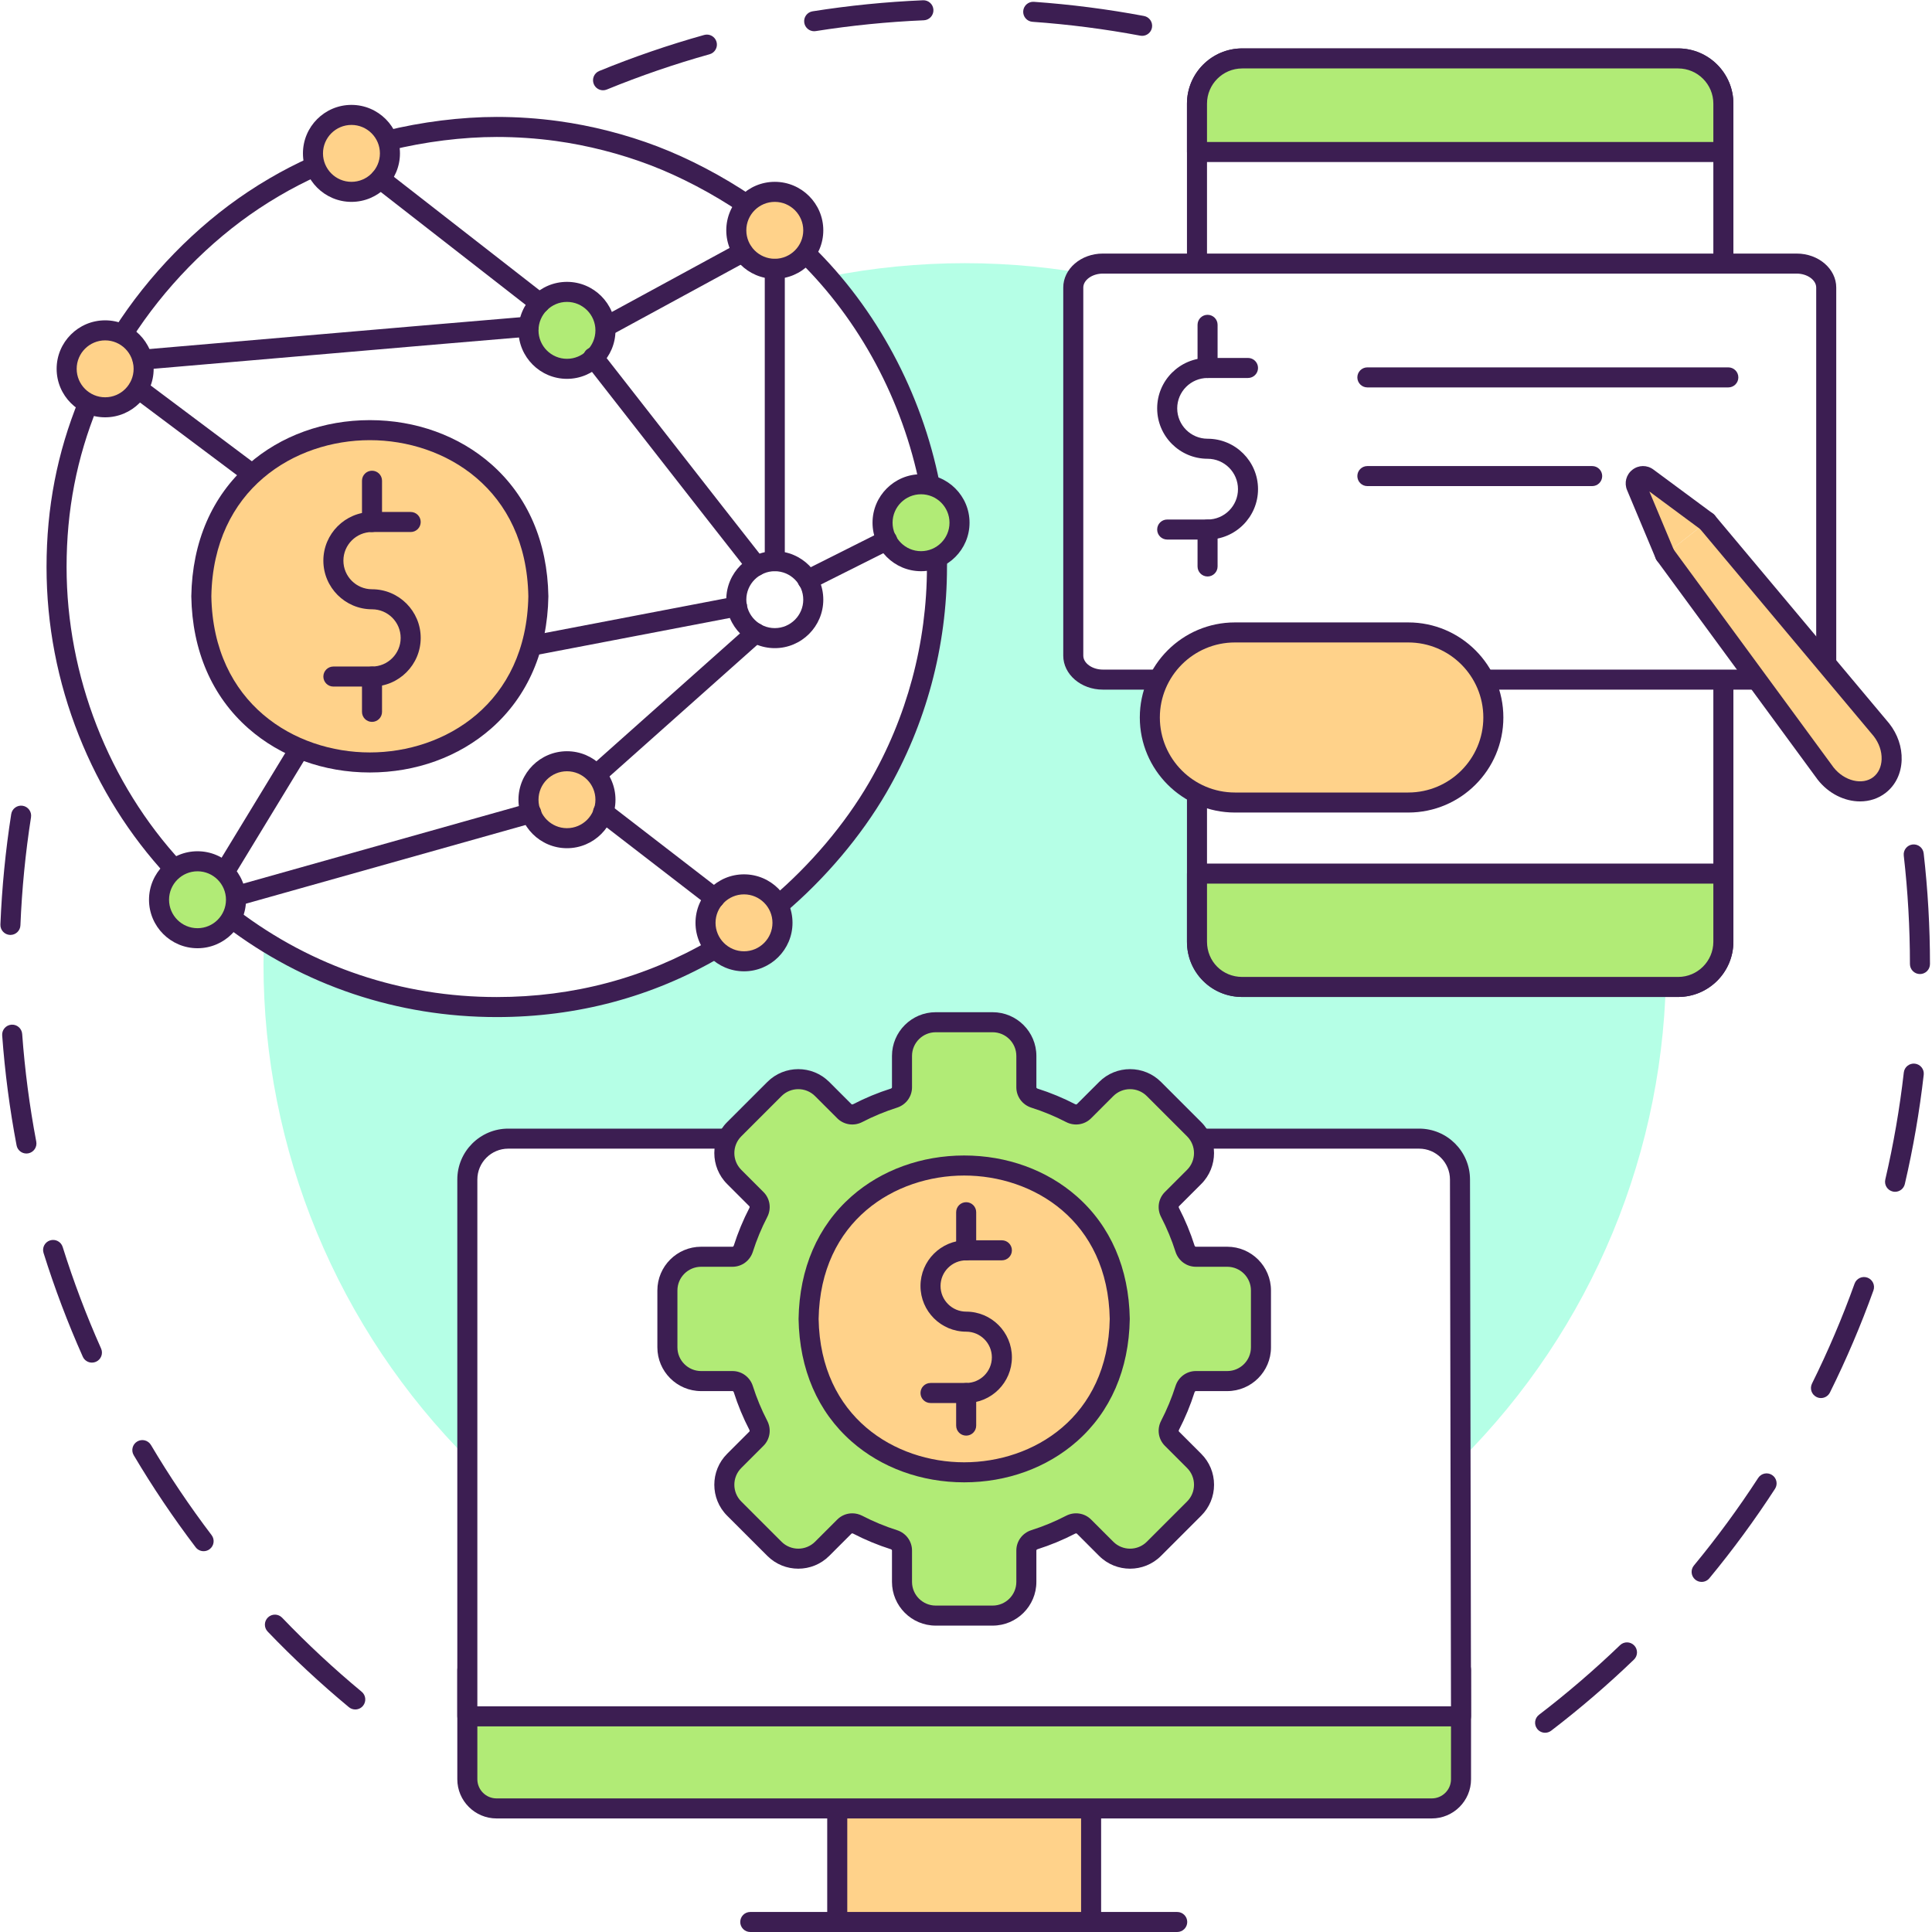 <svg xmlns="http://www.w3.org/2000/svg" xmlns:xlink="http://www.w3.org/1999/xlink" width="1080" zoomAndPan="magnify" viewBox="0 0 810 810" height="1080" preserveAspectRatio="xMidYMid meet" version="1.2"><defs><clipPath id="d110e4d528"><path d="M 643 354 L 809.25 354 L 809.25 727 L 643 727 Z M 643 354 "/></clipPath></defs><g id="860dc6f274"><rect x="0" width="810" y="0" height="810" style="fill:#ffffff;fill-opacity:1;stroke:none;"/><rect x="0" width="810" y="0" height="810" style="fill:#ffffff;fill-opacity:1;stroke:none;"/><g clip-rule="nonzero" clip-path="url(#d110e4d528)"><path style=" stroke:none;fill-rule:nonzero;fill:#3c1e52;fill-opacity:1;" d="M 647.797 726.465 C 646.535 726.465 645.285 725.898 644.457 724.816 C 643.047 722.977 643.398 720.34 645.238 718.93 C 657.051 709.883 668.48 700.066 679.211 689.746 C 680.879 688.137 683.539 688.188 685.148 689.859 C 686.758 691.531 686.707 694.188 685.035 695.797 C 674.082 706.336 662.41 716.359 650.348 725.598 C 649.586 726.18 648.688 726.465 647.797 726.465 Z M 713.414 663.219 C 712.473 663.219 711.523 662.906 710.742 662.258 C 708.953 660.781 708.699 658.133 710.18 656.348 C 719.824 644.672 728.891 632.316 737.129 619.633 C 738.391 617.684 740.992 617.133 742.938 618.395 C 744.887 619.656 745.438 622.258 744.176 624.203 C 735.766 637.16 726.508 649.773 716.656 661.695 C 715.824 662.699 714.625 663.219 713.414 663.219 Z M 763.449 586.141 C 762.82 586.141 762.184 586 761.582 585.699 C 759.504 584.668 758.656 582.148 759.688 580.07 C 766.418 566.508 772.426 552.414 777.535 538.18 C 778.32 536 780.73 534.863 782.91 535.648 C 785.094 536.434 786.23 538.836 785.445 541.02 C 780.223 555.555 774.09 569.949 767.215 583.805 C 766.48 585.281 764.992 586.141 763.449 586.141 Z M 794.52 499.664 C 794.203 499.664 793.883 499.629 793.562 499.555 C 791.301 499.027 789.898 496.77 790.422 494.512 C 793.852 479.797 796.465 464.699 798.18 449.641 C 798.445 447.336 800.527 445.684 802.832 445.945 C 805.137 446.207 806.793 448.289 806.531 450.594 C 804.773 465.969 802.109 481.387 798.605 496.418 C 798.156 498.355 796.426 499.664 794.52 499.664 Z M 804.953 408.375 C 802.633 408.375 800.754 406.496 800.75 404.176 C 800.746 388.988 799.875 373.691 798.16 358.703 C 797.895 356.398 799.551 354.316 801.855 354.055 C 804.16 353.789 806.242 355.445 806.508 357.746 C 808.258 373.051 809.152 388.672 809.152 404.172 C 809.156 406.492 807.273 408.375 804.953 408.375 Z M 804.953 408.375 "/></g><path style=" stroke:none;fill-rule:nonzero;fill:#3c1e52;fill-opacity:1;" d="M 252.832 37.848 C 251.176 37.848 249.609 36.863 248.941 35.238 C 248.062 33.09 249.09 30.637 251.238 29.758 C 265.547 23.902 280.352 18.82 295.238 14.656 C 297.473 14.031 299.789 15.336 300.414 17.57 C 301.039 19.801 299.734 22.121 297.5 22.746 C 282.926 26.82 268.434 31.797 254.422 37.531 C 253.902 37.746 253.363 37.848 252.832 37.848 Z M 478.844 15.027 C 478.59 15.027 478.328 15.004 478.066 14.953 C 463.215 12.168 448.016 10.211 432.883 9.141 C 430.566 8.977 428.824 6.969 428.988 4.652 C 429.152 2.34 431.168 0.598 433.477 0.762 C 448.93 1.855 464.453 3.852 479.617 6.699 C 481.898 7.125 483.398 9.32 482.969 11.602 C 482.59 13.617 480.828 15.027 478.844 15.027 Z M 341.336 13.09 C 339.309 13.09 337.52 11.613 337.195 9.547 C 336.832 7.254 338.395 5.102 340.688 4.742 C 355.914 2.328 371.484 0.773 386.965 0.113 C 389.285 0.012 391.242 1.812 391.344 4.129 C 391.441 6.445 389.641 8.406 387.324 8.504 C 372.16 9.148 356.914 10.676 342 13.035 C 341.777 13.07 341.555 13.09 341.336 13.09 Z M 341.336 13.09 "/><path style=" stroke:none;fill-rule:nonzero;fill:#3c1e52;fill-opacity:1;" d="M 148.945 716.703 C 148 716.703 147.051 716.387 146.266 715.734 C 134.371 705.867 122.918 695.207 112.223 684.047 C 110.617 682.371 110.676 679.715 112.352 678.109 C 114.027 676.504 116.688 676.562 118.289 678.238 C 128.766 689.168 139.98 699.609 151.629 709.27 C 153.414 710.75 153.66 713.398 152.18 715.184 C 151.352 716.184 150.152 716.703 148.945 716.703 Z M 85.371 650.344 C 84.102 650.344 82.848 649.773 82.02 648.684 C 72.664 636.367 63.93 623.387 56.062 610.102 C 54.879 608.105 55.539 605.531 57.535 604.348 C 59.531 603.168 62.109 603.824 63.289 605.82 C 70.996 618.832 79.551 631.543 88.711 643.605 C 90.117 645.453 89.754 648.086 87.906 649.488 C 87.148 650.066 86.254 650.344 85.371 650.344 Z M 38.543 571.285 C 36.938 571.285 35.402 570.359 34.707 568.797 C 28.41 554.676 22.875 540.043 18.258 525.301 C 17.562 523.086 18.797 520.73 21.012 520.039 C 23.227 519.348 25.582 520.578 26.277 522.789 C 30.797 537.223 36.215 551.551 42.379 565.375 C 43.324 567.492 42.371 569.977 40.254 570.922 C 39.695 571.168 39.117 571.285 38.543 571.285 Z M 11.074 483.617 C 9.094 483.617 7.332 482.215 6.949 480.199 C 4.07 465.051 2.039 449.539 0.914 434.094 C 0.746 431.781 2.484 429.77 4.801 429.602 C 7.109 429.43 9.125 431.172 9.297 433.484 C 10.398 448.605 12.387 463.797 15.203 478.633 C 15.637 480.91 14.141 483.109 11.859 483.543 C 11.598 483.594 11.332 483.617 11.074 483.617 Z M 4.371 391.973 C 4.312 391.973 4.254 391.973 4.195 391.973 C 1.879 391.875 0.074 389.922 0.168 387.605 C 0.797 372.121 2.32 356.551 4.703 341.324 C 5.059 339.031 7.207 337.465 9.5 337.82 C 11.793 338.18 13.363 340.328 13.004 342.621 C 10.672 357.531 9.18 372.781 8.562 387.945 C 8.473 390.203 6.609 391.973 4.371 391.973 Z M 4.371 391.973 "/><path style=" stroke:none;fill-rule:nonzero;fill:#b5ffe6;fill-opacity:1;" d="M 698.516 404.266 C 698.516 409.074 698.398 413.883 698.164 418.688 C 697.926 423.492 697.574 428.289 697.102 433.074 C 696.629 437.863 696.039 442.637 695.336 447.395 C 694.629 452.152 693.805 456.891 692.867 461.609 C 691.93 466.324 690.875 471.02 689.707 475.684 C 688.535 480.352 687.254 484.984 685.855 489.586 C 684.461 494.191 682.949 498.758 681.328 503.285 C 679.707 507.816 677.977 512.301 676.137 516.746 C 674.293 521.191 672.344 525.586 670.289 529.934 C 668.23 534.285 666.066 538.578 663.797 542.82 C 661.531 547.062 659.16 551.246 656.684 555.375 C 654.211 559.5 651.637 563.562 648.965 567.562 C 646.293 571.562 643.523 575.492 640.656 579.355 C 637.789 583.223 634.828 587.012 631.777 590.73 C 628.723 594.449 625.582 598.09 622.352 601.652 C 619.117 605.219 615.801 608.703 612.398 612.102 C 608.996 615.504 605.512 618.82 601.949 622.051 C 598.383 625.281 594.738 628.422 591.02 631.473 C 587.301 634.523 583.508 637.484 579.645 640.348 C 575.777 643.215 571.844 645.984 567.844 648.656 C 563.844 651.328 559.777 653.902 555.652 656.375 C 551.523 658.848 547.34 661.219 543.094 663.484 C 538.852 665.754 534.555 667.914 530.203 669.973 C 525.855 672.027 521.457 673.977 517.012 675.816 C 512.566 677.66 508.078 679.391 503.547 681.008 C 499.016 682.629 494.449 684.141 489.844 685.535 C 485.238 686.93 480.602 688.215 475.934 689.383 C 471.266 690.551 466.574 691.605 461.855 692.543 C 457.137 693.48 452.395 694.305 447.637 695.012 C 442.875 695.715 438.102 696.305 433.312 696.777 C 428.523 697.246 423.727 697.602 418.922 697.836 C 414.113 698.074 409.305 698.191 404.492 698.191 C 399.68 698.191 394.871 698.074 390.066 697.836 C 385.262 697.602 380.461 697.246 375.676 696.777 C 370.887 696.305 366.109 695.715 361.352 695.012 C 356.59 694.305 351.852 693.48 347.133 692.543 C 342.414 691.605 337.719 690.551 333.051 689.383 C 328.383 688.215 323.746 686.93 319.145 685.535 C 314.539 684.141 309.969 682.629 305.441 681.008 C 300.91 679.391 296.422 677.66 291.977 675.816 C 287.531 673.977 283.133 672.027 278.781 669.973 C 274.434 667.914 270.137 665.754 265.891 663.484 C 261.648 661.219 257.461 658.848 253.336 656.375 C 249.207 653.902 245.145 651.328 241.141 648.656 C 237.141 645.984 233.207 643.215 229.344 640.348 C 225.477 637.484 221.688 634.523 217.965 631.473 C 214.246 628.422 210.605 625.281 207.039 622.051 C 203.473 618.82 199.988 615.504 196.586 612.102 C 193.184 608.703 189.867 605.219 186.637 601.652 C 183.406 598.09 180.262 594.449 177.211 590.73 C 174.156 587.012 171.199 583.223 168.332 579.355 C 165.465 575.492 162.695 571.562 160.02 567.562 C 157.348 563.562 154.773 559.5 152.301 555.375 C 149.828 551.246 147.457 547.062 145.188 542.82 C 142.918 538.578 140.758 534.285 138.699 529.934 C 136.641 525.586 134.691 521.191 132.852 516.746 C 131.008 512.301 129.277 507.816 127.656 503.285 C 126.035 498.758 124.527 494.191 123.129 489.59 C 121.734 484.984 120.449 480.352 119.281 475.684 C 118.113 471.02 117.059 466.324 116.117 461.609 C 115.18 456.891 114.359 452.152 113.652 447.395 C 112.945 442.637 112.355 437.863 111.887 433.074 C 111.414 428.289 111.059 423.492 110.824 418.688 C 110.586 413.883 110.469 409.074 110.469 404.266 C 110.469 399.457 110.586 394.648 110.824 389.844 C 111.059 385.039 111.414 380.242 111.887 375.457 C 112.355 370.668 112.945 365.895 113.652 361.137 C 114.359 356.379 115.18 351.641 116.117 346.922 C 117.059 342.207 118.113 337.512 119.281 332.848 C 120.449 328.18 121.734 323.547 123.129 318.945 C 124.527 314.34 126.035 309.773 127.656 305.246 C 129.277 300.715 131.008 296.23 132.852 291.785 C 134.691 287.34 136.641 282.945 138.699 278.598 C 140.758 274.246 142.918 269.953 145.188 265.711 C 147.457 261.469 149.828 257.285 152.301 253.156 C 154.773 249.031 157.348 244.969 160.02 240.969 C 162.695 236.969 165.465 233.039 168.332 229.176 C 171.199 225.312 174.156 221.52 177.211 217.801 C 180.262 214.082 183.406 210.441 186.637 206.879 C 189.867 203.312 193.184 199.832 196.586 196.43 C 199.988 193.027 203.473 189.711 207.039 186.48 C 210.605 183.25 214.246 180.109 217.965 177.059 C 221.688 174.008 225.48 171.047 229.344 168.184 C 233.207 165.316 237.141 162.547 241.141 159.875 C 245.145 157.203 249.207 154.629 253.336 152.156 C 257.461 149.684 261.648 147.312 265.891 145.047 C 270.137 142.777 274.434 140.617 278.781 138.559 C 283.133 136.504 287.531 134.555 291.977 132.715 C 296.422 130.871 300.91 129.141 305.441 127.523 C 309.969 125.902 314.539 124.395 319.145 122.996 C 323.746 121.602 328.383 120.316 333.051 119.148 C 337.719 117.98 342.414 116.926 347.133 115.988 C 351.852 115.051 356.59 114.227 361.352 113.52 C 366.109 112.816 370.887 112.227 375.676 111.754 C 380.461 111.285 385.262 110.93 390.066 110.695 C 394.871 110.457 399.68 110.34 404.492 110.34 C 409.305 110.34 414.113 110.457 418.922 110.695 C 423.727 110.93 428.523 111.285 433.312 111.754 C 438.102 112.227 442.875 112.816 447.637 113.52 C 452.395 114.227 457.137 115.051 461.855 115.988 C 466.574 116.926 471.266 117.98 475.934 119.148 C 480.602 120.316 485.238 121.602 489.844 122.996 C 494.449 124.395 499.016 125.902 503.547 127.523 C 508.078 129.141 512.566 130.871 517.012 132.715 C 521.457 134.555 525.855 136.504 530.203 138.559 C 534.555 140.617 538.852 142.777 543.094 145.047 C 547.34 147.312 551.523 149.684 555.652 152.156 C 559.777 154.629 563.844 157.203 567.844 159.875 C 571.844 162.547 575.777 165.316 579.645 168.184 C 583.508 171.047 587.301 174.008 591.02 177.059 C 594.738 180.109 598.383 183.25 601.949 186.48 C 605.512 189.711 608.996 193.027 612.398 196.43 C 615.801 199.832 619.117 203.312 622.352 206.879 C 625.582 210.441 628.723 214.082 631.777 217.801 C 634.828 221.52 637.789 225.312 640.656 229.176 C 643.523 233.039 646.293 236.969 648.965 240.969 C 651.637 244.969 654.211 249.031 656.684 253.156 C 659.16 257.285 661.531 261.469 663.797 265.711 C 666.066 269.953 668.23 274.246 670.289 278.598 C 672.344 282.945 674.293 287.34 676.137 291.785 C 677.977 296.23 679.707 300.715 681.328 305.246 C 682.949 309.773 684.461 314.34 685.855 318.945 C 687.254 323.547 688.535 328.18 689.707 332.848 C 690.875 337.512 691.93 342.207 692.867 346.922 C 693.805 351.641 694.629 356.379 695.336 361.137 C 696.039 365.895 696.629 370.668 697.102 375.457 C 697.574 380.242 697.926 385.039 698.164 389.844 C 698.398 394.648 698.516 399.457 698.516 404.266 Z M 698.516 404.266 "/><path style=" stroke:none;fill-rule:nonzero;fill:#ffffff;fill-opacity:1;" d="M 394.988 237.672 C 394.988 240.699 394.914 243.719 394.766 246.738 C 394.617 249.762 394.395 252.777 394.098 255.785 C 393.801 258.793 393.43 261.797 392.988 264.785 C 392.543 267.777 392.027 270.758 391.438 273.723 C 390.848 276.688 390.184 279.637 389.449 282.57 C 388.715 285.504 387.906 288.418 387.027 291.312 C 386.152 294.207 385.203 297.078 384.184 299.926 C 383.164 302.773 382.074 305.594 380.918 308.387 C 379.762 311.18 378.535 313.945 377.242 316.676 C 375.949 319.41 374.59 322.113 373.16 324.777 C 371.734 327.445 370.246 330.074 368.691 332.668 C 367.137 335.262 365.516 337.816 363.836 340.332 C 362.156 342.848 360.414 345.316 358.613 347.746 C 356.809 350.176 354.949 352.559 353.031 354.898 C 351.113 357.234 349.137 359.523 347.105 361.766 C 345.074 364.004 342.988 366.195 340.848 368.332 C 338.711 370.473 336.52 372.555 334.277 374.586 C 332.035 376.617 329.746 378.594 327.41 380.512 C 325.07 382.43 322.688 384.289 320.258 386.09 C 317.828 387.891 315.355 389.633 312.84 391.312 C 310.324 392.992 307.77 394.609 305.172 396.164 C 302.578 397.719 299.949 399.211 297.281 400.637 C 294.613 402.062 291.91 403.422 289.176 404.715 C 286.441 406.008 283.676 407.23 280.883 408.391 C 278.086 409.547 275.266 410.633 272.418 411.652 C 269.57 412.672 266.699 413.621 263.801 414.496 C 260.906 415.375 257.992 416.184 255.059 416.918 C 252.125 417.652 249.172 418.312 246.207 418.902 C 243.238 419.492 240.262 420.012 237.27 420.453 C 234.273 420.898 231.273 421.27 228.262 421.566 C 225.254 421.859 222.238 422.082 219.215 422.23 C 216.195 422.379 213.172 422.453 210.145 422.453 C 207.121 422.453 204.098 422.379 201.074 422.23 C 198.055 422.082 195.039 421.859 192.027 421.566 C 189.016 421.27 186.016 420.898 183.023 420.453 C 180.031 420.012 177.051 419.492 174.086 418.902 C 171.117 418.312 168.168 417.652 165.234 416.918 C 162.297 416.184 159.383 415.375 156.488 414.496 C 153.594 413.621 150.723 412.672 147.875 411.652 C 145.027 410.633 142.203 409.547 139.41 408.391 C 136.613 407.23 133.852 406.008 131.117 404.715 C 128.379 403.422 125.68 402.062 123.012 400.637 C 120.344 399.211 117.711 397.719 115.117 396.164 C 112.523 394.609 109.969 392.992 107.453 391.312 C 104.938 389.633 102.465 387.891 100.035 386.09 C 97.605 384.289 95.223 382.43 92.883 380.512 C 90.543 378.594 88.254 376.617 86.012 374.586 C 83.773 372.555 81.582 370.473 79.441 368.332 C 77.305 366.195 75.219 364.004 73.188 361.766 C 71.156 359.523 69.18 357.234 67.262 354.898 C 65.34 352.559 63.48 350.176 61.68 347.746 C 59.875 345.316 58.137 342.848 56.453 340.332 C 54.773 337.816 53.156 335.262 51.602 332.668 C 50.047 330.074 48.555 327.445 47.129 324.777 C 45.703 322.113 44.344 319.41 43.051 316.676 C 41.758 313.945 40.531 311.18 39.375 308.387 C 38.215 305.594 37.129 302.773 36.109 299.926 C 35.09 297.078 34.141 294.207 33.262 291.312 C 32.383 288.418 31.578 285.504 30.844 282.57 C 30.109 279.637 29.445 276.688 28.855 273.723 C 28.266 270.758 27.746 267.777 27.305 264.785 C 26.859 261.797 26.488 258.793 26.191 255.785 C 25.898 252.777 25.676 249.762 25.527 246.738 C 25.379 243.719 25.305 240.699 25.305 237.672 C 25.305 234.648 25.379 231.629 25.527 228.605 C 25.676 225.586 25.898 222.57 26.191 219.562 C 26.488 216.551 26.859 213.551 27.305 210.559 C 27.746 207.57 28.266 204.59 28.855 201.625 C 29.445 198.66 30.109 195.707 30.844 192.773 C 31.578 189.84 32.383 186.93 33.262 184.035 C 34.141 181.141 35.09 178.27 36.109 175.422 C 37.129 172.574 38.215 169.754 39.375 166.961 C 40.531 164.168 41.758 161.402 43.051 158.668 C 44.344 155.938 45.703 153.234 47.129 150.566 C 48.555 147.902 50.047 145.27 51.602 142.676 C 53.156 140.082 54.773 137.527 56.453 135.016 C 58.137 132.5 59.875 130.027 61.68 127.598 C 63.48 125.172 65.34 122.789 67.262 120.449 C 69.18 118.113 71.156 115.824 73.188 113.582 C 75.219 111.34 77.305 109.152 79.441 107.012 C 81.582 104.875 83.773 102.789 86.012 100.758 C 88.254 98.73 90.543 96.754 92.883 94.836 C 95.223 92.918 97.605 91.059 100.035 89.258 C 102.465 87.453 104.938 85.715 107.453 84.035 C 109.969 82.355 112.523 80.734 115.117 79.18 C 117.711 77.625 120.344 76.137 123.012 74.711 C 125.68 73.285 128.379 71.926 131.117 70.633 C 133.852 69.34 136.613 68.117 139.41 66.957 C 142.203 65.801 145.027 64.711 147.875 63.695 C 150.723 62.676 153.594 61.727 156.488 60.848 C 159.383 59.973 162.297 59.164 165.234 58.43 C 168.168 57.695 171.117 57.031 174.086 56.441 C 177.051 55.852 180.031 55.336 183.023 54.891 C 186.016 54.449 189.016 54.078 192.027 53.781 C 195.039 53.484 198.055 53.262 201.074 53.113 C 204.098 52.965 207.121 52.891 210.145 52.891 C 213.172 52.891 216.195 52.965 219.215 53.113 C 222.238 53.262 225.254 53.484 228.262 53.781 C 231.273 54.078 234.273 54.449 237.27 54.891 C 240.262 55.336 243.238 55.852 246.207 56.441 C 249.172 57.031 252.125 57.695 255.059 58.43 C 257.992 59.164 260.906 59.973 263.801 60.848 C 266.699 61.727 269.57 62.676 272.418 63.695 C 275.266 64.711 278.086 65.801 280.883 66.957 C 283.676 68.117 286.441 69.34 289.176 70.633 C 291.91 71.926 294.613 73.285 297.281 74.711 C 299.949 76.137 302.578 77.625 305.172 79.18 C 307.77 80.734 310.324 82.355 312.84 84.035 C 315.355 85.715 317.828 87.453 320.258 89.258 C 322.688 91.059 325.07 92.918 327.41 94.836 C 329.746 96.754 332.035 98.73 334.277 100.758 C 336.52 102.789 338.711 104.875 340.848 107.012 C 342.988 109.152 345.074 111.34 347.105 113.582 C 349.137 115.824 351.113 118.113 353.031 120.449 C 354.949 122.789 356.809 125.172 358.613 127.598 C 360.414 130.027 362.156 132.5 363.836 135.016 C 365.516 137.527 367.137 140.082 368.691 142.676 C 370.246 145.27 371.734 147.902 373.16 150.566 C 374.59 153.234 375.949 155.938 377.242 158.668 C 378.535 161.402 379.762 164.168 380.918 166.961 C 382.074 169.754 383.164 172.574 384.184 175.422 C 385.203 178.27 386.152 181.141 387.027 184.035 C 387.906 186.93 388.715 189.844 389.449 192.773 C 390.184 195.707 390.848 198.66 391.438 201.625 C 392.027 204.59 392.543 207.57 392.988 210.559 C 393.43 213.551 393.801 216.551 394.098 219.562 C 394.395 222.57 394.617 225.586 394.766 228.605 C 394.914 231.629 394.988 234.648 394.988 237.672 Z M 394.988 237.672 "/><path style=" stroke:none;fill-rule:nonzero;fill:#3c1e52;fill-opacity:1;" d="M 51.426 144.352 C 50.652 144.352 49.875 144.137 49.176 143.691 C 47.219 142.449 46.641 139.852 47.887 137.895 C 62.258 115.312 82.156 94.918 103.91 80.461 C 107.117 78.328 109.66 76.742 112.977 74.797 C 118.633 71.484 124.16 68.637 130.379 65.832 C 132.492 64.879 134.98 65.816 135.934 67.934 C 136.891 70.047 135.949 72.535 133.836 73.488 C 127.895 76.168 122.617 78.887 117.227 82.047 C 114.055 83.902 111.625 85.422 108.559 87.457 C 87.762 101.277 68.73 120.789 54.973 142.406 C 54.176 143.664 52.816 144.352 51.426 144.352 Z M 51.426 144.352 "/><path style=" stroke:none;fill-rule:nonzero;fill:#3c1e52;fill-opacity:1;" d="M 73.129 368.586 C 72 368.586 70.871 368.137 70.043 367.242 C 54.258 350.199 41.82 330.406 33.082 308.41 C 24.078 285.738 19.512 261.957 19.512 237.719 C 19.512 212.859 23.961 189.859 33.121 167.391 C 33.996 165.246 36.449 164.215 38.598 165.09 C 40.746 165.965 41.777 168.414 40.902 170.562 C 32.164 192.004 27.914 213.969 27.914 237.719 C 27.914 283.277 45.516 328.406 76.211 361.531 C 77.785 363.234 77.684 365.891 75.98 367.469 C 75.172 368.219 74.148 368.586 73.129 368.586 Z M 73.129 368.586 "/><path style=" stroke:none;fill-rule:nonzero;fill:#3c1e52;fill-opacity:1;" d="M 208.27 426.414 C 166.648 426.414 127.312 413.223 94.512 388.27 C 92.664 386.863 92.309 384.23 93.711 382.383 C 95.117 380.535 97.754 380.18 99.602 381.586 C 130.926 405.418 168.504 418.016 208.27 418.016 C 240.461 418.016 270.555 409.973 297.727 394.117 C 299.73 392.949 302.301 393.625 303.473 395.625 C 304.641 397.629 303.965 400.203 301.961 401.371 C 273.488 417.988 241.969 426.414 208.27 426.414 Z M 208.27 426.414 "/><path style=" stroke:none;fill-rule:nonzero;fill:#3c1e52;fill-opacity:1;" d="M 326.211 383.824 C 325.016 383.824 323.832 383.32 323 382.34 C 321.504 380.57 321.723 377.918 323.492 376.422 C 339.727 362.672 354.227 345.535 364.32 328.172 C 380.223 300.816 388.625 269.539 388.625 237.719 C 388.625 236.902 388.645 236.348 388.664 235.859 C 388.684 235.273 388.699 234.809 388.676 233.957 C 388.613 231.637 390.441 229.703 392.762 229.641 C 392.801 229.641 392.84 229.641 392.879 229.641 C 395.145 229.641 397.012 231.445 397.074 233.723 C 397.105 234.84 397.082 235.508 397.059 236.152 C 397.043 236.594 397.031 237.047 397.031 237.719 C 397.031 271.02 388.23 303.758 371.586 332.391 C 361.023 350.562 345.871 368.477 328.922 382.828 C 328.133 383.496 327.168 383.824 326.211 383.824 Z M 326.211 383.824 "/><path style=" stroke:none;fill-rule:nonzero;fill:#3c1e52;fill-opacity:1;" d="M 389.781 207.43 C 387.82 207.43 386.062 206.047 385.668 204.047 C 378.469 167.895 360.406 134.215 334.805 109.211 C 333.148 107.59 333.117 104.934 334.738 103.273 C 336.359 101.613 339.02 101.582 340.68 103.203 C 367.48 129.379 386.383 164.609 393.906 202.406 C 394.359 204.684 392.883 206.895 390.605 207.344 C 390.328 207.402 390.055 207.43 389.781 207.43 Z M 389.781 207.43 "/><path style=" stroke:none;fill-rule:nonzero;fill:#3c1e52;fill-opacity:1;" d="M 313.02 89.938 C 312.211 89.938 311.391 89.703 310.668 89.215 C 298.785 81.164 285.281 74.07 272.641 69.242 C 260.086 64.445 246.395 60.941 233.047 59.105 C 224.895 57.988 216.559 57.422 208.27 57.422 C 194.027 57.422 178.168 59.398 163.617 62.996 C 161.363 63.551 159.086 62.176 158.527 59.926 C 157.973 57.672 159.348 55.395 161.602 54.84 C 176.793 51.086 193.367 49.02 208.27 49.02 C 216.941 49.02 225.66 49.613 234.191 50.785 C 248.16 52.703 262.496 56.371 275.641 61.395 C 288.867 66.449 302.98 73.859 315.383 82.262 C 317.301 83.562 317.805 86.172 316.5 88.094 C 315.691 89.293 314.367 89.938 313.02 89.938 Z M 313.02 89.938 "/><path style=" stroke:none;fill-rule:nonzero;fill:#ffd28a;fill-opacity:1;" d="M 163.5 64.305 C 163.5 64.832 163.477 65.359 163.422 65.887 C 163.371 66.41 163.293 66.934 163.191 67.453 C 163.09 67.969 162.961 68.48 162.805 68.988 C 162.652 69.492 162.477 69.988 162.273 70.477 C 162.07 70.965 161.844 71.441 161.598 71.91 C 161.348 72.375 161.074 72.828 160.781 73.266 C 160.488 73.707 160.176 74.129 159.84 74.539 C 159.504 74.945 159.148 75.336 158.773 75.711 C 158.402 76.086 158.012 76.438 157.602 76.773 C 157.195 77.109 156.77 77.422 156.332 77.715 C 155.891 78.012 155.438 78.281 154.973 78.531 C 154.508 78.781 154.027 79.004 153.539 79.207 C 153.051 79.41 152.555 79.586 152.051 79.742 C 151.543 79.895 151.031 80.023 150.516 80.125 C 149.996 80.227 149.473 80.305 148.949 80.355 C 148.422 80.41 147.895 80.434 147.367 80.434 C 146.836 80.434 146.309 80.41 145.785 80.355 C 145.258 80.305 144.738 80.227 144.219 80.125 C 143.699 80.023 143.188 79.895 142.684 79.742 C 142.176 79.586 141.68 79.41 141.191 79.207 C 140.703 79.004 140.227 78.781 139.758 78.531 C 139.293 78.281 138.84 78.012 138.402 77.715 C 137.961 77.422 137.539 77.109 137.129 76.773 C 136.723 76.438 136.332 76.086 135.957 75.711 C 135.582 75.336 135.227 74.945 134.895 74.539 C 134.559 74.129 134.242 73.707 133.949 73.266 C 133.656 72.828 133.387 72.375 133.137 71.91 C 132.887 71.441 132.66 70.965 132.457 70.477 C 132.258 69.988 132.078 69.492 131.926 68.988 C 131.773 68.48 131.645 67.969 131.539 67.453 C 131.438 66.934 131.359 66.41 131.309 65.887 C 131.258 65.359 131.23 64.832 131.23 64.305 C 131.23 63.777 131.258 63.25 131.309 62.723 C 131.359 62.199 131.438 61.676 131.539 61.156 C 131.645 60.641 131.773 60.129 131.926 59.621 C 132.078 59.117 132.258 58.621 132.457 58.133 C 132.66 57.645 132.887 57.168 133.137 56.703 C 133.387 56.234 133.656 55.781 133.949 55.344 C 134.242 54.902 134.559 54.48 134.895 54.07 C 135.227 53.664 135.582 53.273 135.957 52.898 C 136.332 52.527 136.723 52.172 137.129 51.836 C 137.539 51.5 137.961 51.188 138.402 50.895 C 138.84 50.602 139.293 50.328 139.758 50.078 C 140.227 49.832 140.703 49.605 141.191 49.402 C 141.68 49.199 142.176 49.023 142.684 48.871 C 143.188 48.715 143.699 48.586 144.219 48.484 C 144.738 48.383 145.258 48.305 145.785 48.254 C 146.309 48.199 146.836 48.176 147.367 48.176 C 147.895 48.176 148.422 48.199 148.949 48.254 C 149.473 48.305 149.996 48.383 150.516 48.484 C 151.031 48.586 151.543 48.715 152.051 48.871 C 152.555 49.023 153.051 49.199 153.539 49.402 C 154.027 49.605 154.508 49.832 154.973 50.078 C 155.438 50.328 155.891 50.602 156.332 50.895 C 156.77 51.188 157.195 51.5 157.602 51.836 C 158.012 52.172 158.402 52.527 158.773 52.898 C 159.148 53.273 159.504 53.664 159.84 54.07 C 160.176 54.48 160.488 54.902 160.781 55.344 C 161.074 55.781 161.348 56.234 161.598 56.703 C 161.844 57.168 162.07 57.645 162.273 58.133 C 162.477 58.621 162.652 59.117 162.805 59.621 C 162.961 60.129 163.09 60.641 163.191 61.156 C 163.293 61.676 163.371 62.199 163.422 62.723 C 163.477 63.25 163.5 63.777 163.5 64.305 Z M 163.5 64.305 "/><path style=" stroke:none;fill-rule:nonzero;fill:#3c1e52;fill-opacity:1;" d="M 147.348 84.637 C 136.133 84.637 127.012 75.516 127.012 64.305 C 127.012 53.098 136.133 43.977 147.348 43.977 C 158.562 43.977 167.684 53.098 167.684 64.305 C 167.684 75.516 158.562 84.637 147.348 84.637 Z M 147.348 52.375 C 140.77 52.375 135.414 57.727 135.414 64.305 C 135.414 70.883 140.77 76.234 147.348 76.234 C 153.93 76.234 159.281 70.883 159.281 64.305 C 159.281 57.727 153.93 52.375 147.348 52.375 Z M 147.348 52.375 "/><path style=" stroke:none;fill-rule:nonzero;fill:#ffd28a;fill-opacity:1;" d="M 55.5 143.23 C 55.871 143.605 56.227 143.996 56.562 144.402 C 56.898 144.812 57.211 145.234 57.504 145.676 C 57.801 146.113 58.07 146.566 58.32 147.031 C 58.57 147.5 58.793 147.977 58.996 148.465 C 59.199 148.953 59.379 149.449 59.531 149.953 C 59.684 150.461 59.812 150.973 59.914 151.488 C 60.02 152.008 60.098 152.527 60.148 153.055 C 60.199 153.582 60.227 154.109 60.227 154.637 C 60.227 155.164 60.199 155.691 60.148 156.215 C 60.098 156.742 60.02 157.266 59.914 157.781 C 59.812 158.301 59.684 158.812 59.531 159.316 C 59.379 159.824 59.199 160.32 58.996 160.809 C 58.793 161.297 58.57 161.773 58.32 162.238 C 58.07 162.707 57.801 163.156 57.508 163.598 C 57.211 164.035 56.898 164.461 56.562 164.867 C 56.227 165.277 55.875 165.668 55.5 166.043 C 55.125 166.414 54.734 166.77 54.328 167.105 C 53.918 167.441 53.492 167.754 53.055 168.047 C 52.613 168.34 52.164 168.613 51.695 168.859 C 51.23 169.109 50.754 169.336 50.266 169.539 C 49.777 169.738 49.281 169.918 48.773 170.07 C 48.27 170.223 47.758 170.352 47.238 170.457 C 46.719 170.559 46.199 170.637 45.672 170.688 C 45.145 170.738 44.617 170.766 44.09 170.766 C 43.562 170.766 43.035 170.738 42.508 170.688 C 41.984 170.637 41.461 170.559 40.941 170.457 C 40.426 170.352 39.914 170.227 39.406 170.07 C 38.902 169.918 38.402 169.742 37.914 169.539 C 37.426 169.336 36.949 169.109 36.484 168.863 C 36.02 168.613 35.566 168.34 35.125 168.047 C 34.688 167.754 34.262 167.441 33.855 167.105 C 33.445 166.77 33.055 166.414 32.68 166.043 C 32.309 165.668 31.953 165.277 31.617 164.867 C 31.281 164.461 30.969 164.035 30.676 163.598 C 30.379 163.16 30.109 162.707 29.859 162.238 C 29.609 161.773 29.387 161.297 29.184 160.809 C 28.98 160.32 28.805 159.824 28.648 159.32 C 28.496 158.812 28.367 158.301 28.266 157.781 C 28.16 157.266 28.086 156.742 28.031 156.219 C 27.98 155.691 27.953 155.164 27.953 154.637 C 27.953 154.109 27.98 153.582 28.031 153.055 C 28.086 152.531 28.16 152.008 28.266 151.488 C 28.367 150.973 28.496 150.461 28.648 149.953 C 28.805 149.449 28.98 148.953 29.184 148.465 C 29.387 147.977 29.609 147.5 29.859 147.031 C 30.109 146.566 30.379 146.113 30.676 145.676 C 30.969 145.234 31.281 144.812 31.617 144.402 C 31.953 143.996 32.309 143.605 32.68 143.23 C 33.055 142.855 33.445 142.504 33.855 142.168 C 34.262 141.832 34.688 141.52 35.125 141.227 C 35.566 140.93 36.02 140.66 36.484 140.41 C 36.949 140.16 37.426 139.938 37.914 139.734 C 38.402 139.531 38.898 139.355 39.406 139.199 C 39.91 139.047 40.422 138.918 40.941 138.816 C 41.461 138.715 41.98 138.637 42.508 138.582 C 43.035 138.531 43.562 138.508 44.09 138.508 C 44.617 138.508 45.145 138.531 45.672 138.582 C 46.195 138.637 46.719 138.715 47.238 138.816 C 47.754 138.918 48.27 139.047 48.773 139.199 C 49.277 139.355 49.777 139.531 50.266 139.734 C 50.754 139.938 51.23 140.16 51.695 140.41 C 52.16 140.66 52.613 140.93 53.055 141.223 C 53.492 141.52 53.918 141.832 54.324 142.168 C 54.734 142.504 55.125 142.855 55.5 143.23 Z M 55.5 143.23 "/><path style=" stroke:none;fill-rule:nonzero;fill:#3c1e52;fill-opacity:1;" d="M 44.082 174.961 C 32.871 174.961 23.746 165.844 23.746 154.633 C 23.746 143.422 32.871 134.301 44.082 134.301 C 55.297 134.301 64.422 143.422 64.422 154.633 C 64.422 165.844 55.297 174.961 44.082 174.961 Z M 44.082 142.703 C 37.504 142.703 32.148 148.055 32.148 154.633 C 32.148 161.211 37.504 166.562 44.082 166.562 C 50.664 166.562 56.02 161.211 56.02 154.633 C 56.02 148.055 50.664 142.703 44.082 142.703 Z M 44.082 142.703 "/><path style=" stroke:none;fill-rule:nonzero;fill:#ffd28a;fill-opacity:1;" d="M 253.832 335.348 C 253.832 335.875 253.809 336.402 253.758 336.93 C 253.703 337.453 253.625 337.977 253.523 338.492 C 253.422 339.012 253.293 339.523 253.141 340.027 C 252.984 340.535 252.809 341.031 252.605 341.52 C 252.402 342.008 252.18 342.484 251.93 342.949 C 251.68 343.418 251.41 343.867 251.113 344.309 C 250.82 344.746 250.508 345.172 250.172 345.578 C 249.836 345.988 249.48 346.379 249.109 346.754 C 248.734 347.125 248.344 347.48 247.934 347.816 C 247.527 348.148 247.102 348.465 246.664 348.758 C 246.223 349.051 245.77 349.324 245.305 349.57 C 244.84 349.82 244.363 350.047 243.875 350.25 C 243.387 350.449 242.887 350.629 242.383 350.781 C 241.879 350.934 241.363 351.062 240.848 351.168 C 240.328 351.27 239.805 351.348 239.281 351.398 C 238.754 351.449 238.227 351.477 237.699 351.477 C 237.172 351.477 236.645 351.449 236.117 351.398 C 235.594 351.348 235.07 351.27 234.551 351.168 C 234.035 351.062 233.52 350.934 233.016 350.781 C 232.512 350.629 232.012 350.449 231.523 350.25 C 231.035 350.047 230.559 349.82 230.094 349.57 C 229.629 349.324 229.176 349.051 228.734 348.758 C 228.297 348.465 227.871 348.148 227.465 347.816 C 227.055 347.48 226.664 347.125 226.289 346.754 C 225.918 346.379 225.562 345.988 225.227 345.578 C 224.891 345.172 224.578 344.746 224.285 344.309 C 223.988 343.867 223.719 343.414 223.469 342.949 C 223.219 342.484 222.996 342.008 222.793 341.52 C 222.59 341.031 222.414 340.535 222.258 340.027 C 222.105 339.523 221.977 339.012 221.875 338.492 C 221.773 337.977 221.695 337.453 221.641 336.93 C 221.59 336.402 221.566 335.875 221.566 335.348 C 221.566 334.82 221.59 334.293 221.641 333.766 C 221.695 333.242 221.773 332.719 221.875 332.199 C 221.977 331.684 222.105 331.172 222.258 330.664 C 222.414 330.16 222.59 329.664 222.793 329.176 C 222.996 328.688 223.219 328.211 223.469 327.742 C 223.719 327.277 223.988 326.824 224.285 326.387 C 224.578 325.945 224.891 325.523 225.227 325.113 C 225.562 324.707 225.918 324.316 226.289 323.941 C 226.664 323.566 227.055 323.215 227.465 322.879 C 227.871 322.543 228.297 322.23 228.734 321.938 C 229.176 321.641 229.629 321.371 230.094 321.121 C 230.559 320.875 231.035 320.648 231.523 320.445 C 232.012 320.242 232.512 320.066 233.016 319.914 C 233.52 319.758 234.035 319.629 234.551 319.527 C 235.07 319.426 235.594 319.348 236.117 319.297 C 236.645 319.242 237.172 319.219 237.699 319.219 C 238.227 319.219 238.754 319.242 239.281 319.297 C 239.805 319.348 240.328 319.426 240.848 319.527 C 241.363 319.629 241.879 319.758 242.383 319.914 C 242.887 320.066 243.387 320.242 243.875 320.445 C 244.363 320.648 244.84 320.875 245.305 321.121 C 245.77 321.371 246.223 321.641 246.664 321.938 C 247.102 322.23 247.527 322.543 247.934 322.879 C 248.344 323.215 248.734 323.566 249.109 323.941 C 249.48 324.316 249.836 324.707 250.172 325.113 C 250.508 325.523 250.82 325.945 251.113 326.387 C 251.41 326.824 251.68 327.277 251.93 327.742 C 252.18 328.211 252.402 328.688 252.605 329.176 C 252.809 329.664 252.984 330.16 253.141 330.664 C 253.293 331.172 253.422 331.684 253.523 332.199 C 253.625 332.719 253.703 333.242 253.758 333.766 C 253.809 334.293 253.832 334.82 253.832 335.348 Z M 253.832 335.348 "/><path style=" stroke:none;fill-rule:nonzero;fill:#3c1e52;fill-opacity:1;" d="M 237.703 355.613 C 226.492 355.613 217.367 346.496 217.367 335.285 C 217.367 324.074 226.492 314.957 237.703 314.957 C 248.918 314.957 258.043 324.074 258.043 335.285 C 258.043 346.496 248.918 355.613 237.703 355.613 Z M 237.703 323.355 C 231.125 323.355 225.77 328.707 225.77 335.285 C 225.77 341.863 231.125 347.215 237.703 347.215 C 244.285 347.215 249.637 341.863 249.637 335.285 C 249.641 328.707 244.285 323.355 237.703 323.355 Z M 237.703 323.355 "/><path style=" stroke:none;fill-rule:nonzero;fill:#b1eb76;fill-opacity:1;" d="M 253.844 138.555 C 253.844 139.082 253.816 139.609 253.766 140.137 C 253.715 140.66 253.637 141.184 253.531 141.699 C 253.43 142.219 253.301 142.73 253.148 143.238 C 252.996 143.742 252.816 144.238 252.613 144.727 C 252.414 145.215 252.188 145.691 251.938 146.156 C 251.688 146.625 251.418 147.078 251.125 147.516 C 250.832 147.953 250.516 148.379 250.18 148.785 C 249.844 149.195 249.492 149.586 249.117 149.961 C 248.742 150.332 248.352 150.688 247.945 151.023 C 247.535 151.359 247.113 151.672 246.672 151.965 C 246.234 152.258 245.781 152.531 245.312 152.777 C 244.848 153.027 244.371 153.254 243.883 153.457 C 243.395 153.656 242.898 153.836 242.391 153.988 C 241.887 154.141 241.375 154.27 240.855 154.375 C 240.336 154.477 239.816 154.555 239.289 154.605 C 238.766 154.656 238.238 154.684 237.707 154.684 C 237.18 154.684 236.652 154.656 236.125 154.605 C 235.602 154.555 235.078 154.477 234.562 154.375 C 234.043 154.27 233.531 154.141 233.023 153.988 C 232.52 153.836 232.023 153.656 231.535 153.457 C 231.047 153.254 230.57 153.027 230.102 152.777 C 229.637 152.531 229.184 152.258 228.746 151.965 C 228.305 151.672 227.883 151.359 227.473 151.023 C 227.062 150.688 226.672 150.332 226.301 149.961 C 225.926 149.586 225.57 149.195 225.234 148.785 C 224.902 148.379 224.586 147.953 224.293 147.516 C 224 147.078 223.727 146.625 223.48 146.156 C 223.23 145.691 223.004 145.215 222.801 144.727 C 222.602 144.238 222.422 143.742 222.27 143.238 C 222.113 142.73 221.988 142.219 221.883 141.699 C 221.781 141.184 221.703 140.66 221.652 140.137 C 221.602 139.609 221.574 139.082 221.574 138.555 C 221.574 138.027 221.602 137.5 221.652 136.973 C 221.703 136.449 221.781 135.926 221.883 135.406 C 221.988 134.891 222.113 134.379 222.27 133.871 C 222.422 133.367 222.602 132.871 222.801 132.383 C 223.004 131.895 223.23 131.418 223.48 130.953 C 223.727 130.484 224 130.031 224.293 129.594 C 224.586 129.152 224.902 128.73 225.234 128.32 C 225.57 127.914 225.926 127.523 226.301 127.148 C 226.672 126.777 227.062 126.422 227.473 126.086 C 227.883 125.75 228.305 125.438 228.746 125.145 C 229.184 124.852 229.637 124.578 230.102 124.328 C 230.57 124.082 231.047 123.855 231.535 123.652 C 232.023 123.449 232.52 123.273 233.023 123.121 C 233.531 122.965 234.043 122.84 234.562 122.734 C 235.078 122.633 235.602 122.555 236.125 122.504 C 236.652 122.449 237.18 122.426 237.707 122.426 C 238.238 122.426 238.766 122.449 239.289 122.504 C 239.816 122.555 240.336 122.633 240.855 122.734 C 241.375 122.84 241.887 122.965 242.391 123.121 C 242.898 123.273 243.395 123.449 243.883 123.652 C 244.371 123.855 244.848 124.082 245.312 124.328 C 245.781 124.578 246.234 124.852 246.672 125.145 C 247.113 125.438 247.535 125.75 247.945 126.086 C 248.352 126.422 248.742 126.777 249.117 127.148 C 249.492 127.523 249.844 127.914 250.18 128.32 C 250.516 128.73 250.832 129.152 251.125 129.594 C 251.418 130.031 251.688 130.484 251.938 130.949 C 252.188 131.418 252.414 131.895 252.613 132.383 C 252.816 132.871 252.996 133.367 253.148 133.871 C 253.301 134.379 253.43 134.891 253.531 135.406 C 253.637 135.926 253.715 136.449 253.766 136.973 C 253.816 137.5 253.844 138.027 253.844 138.555 Z M 253.844 138.555 "/><path style=" stroke:none;fill-rule:nonzero;fill:#3c1e52;fill-opacity:1;" d="M 237.703 158.832 C 226.492 158.832 217.367 149.711 217.367 138.504 C 217.367 127.293 226.492 118.172 237.703 118.172 C 248.918 118.172 258.043 127.293 258.043 138.504 C 258.043 149.711 248.918 158.832 237.703 158.832 Z M 237.703 126.574 C 231.125 126.574 225.77 131.926 225.77 138.504 C 225.77 145.082 231.125 150.434 237.703 150.434 C 244.285 150.434 249.637 145.082 249.637 138.504 C 249.641 131.926 244.285 126.574 237.703 126.574 Z M 237.703 126.574 "/><path style=" stroke:none;fill-rule:nonzero;fill:#ffd28a;fill-opacity:1;" d="M 340.961 96.566 C 340.961 97.094 340.938 97.621 340.883 98.148 C 340.832 98.672 340.754 99.195 340.652 99.715 C 340.547 100.23 340.422 100.742 340.266 101.25 C 340.113 101.754 339.938 102.25 339.734 102.738 C 339.531 103.227 339.305 103.703 339.055 104.172 C 338.809 104.637 338.535 105.09 338.242 105.527 C 337.949 105.969 337.633 106.391 337.301 106.801 C 336.965 107.207 336.609 107.598 336.234 107.973 C 335.863 108.348 335.473 108.699 335.062 109.035 C 334.652 109.371 334.23 109.684 333.789 109.977 C 333.352 110.273 332.898 110.543 332.434 110.793 C 331.965 111.039 331.488 111.266 331 111.469 C 330.512 111.672 330.016 111.848 329.512 112.004 C 329.004 112.156 328.492 112.285 327.973 112.387 C 327.457 112.488 326.934 112.566 326.41 112.617 C 325.883 112.672 325.355 112.695 324.828 112.695 C 324.297 112.695 323.77 112.672 323.246 112.617 C 322.719 112.566 322.195 112.488 321.68 112.387 C 321.16 112.285 320.648 112.156 320.145 112.004 C 319.637 111.848 319.141 111.672 318.652 111.469 C 318.164 111.266 317.688 111.039 317.223 110.793 C 316.754 110.543 316.301 110.273 315.863 109.977 C 315.422 109.684 315 109.371 314.59 109.035 C 314.184 108.699 313.793 108.348 313.418 107.973 C 313.043 107.598 312.691 107.207 312.355 106.801 C 312.02 106.391 311.703 105.969 311.41 105.527 C 311.117 105.09 310.848 104.637 310.598 104.172 C 310.348 103.703 310.121 103.227 309.922 102.738 C 309.719 102.25 309.539 101.754 309.387 101.25 C 309.234 100.742 309.105 100.23 309 99.715 C 308.898 99.195 308.82 98.672 308.77 98.148 C 308.719 97.621 308.691 97.094 308.691 96.566 C 308.691 96.039 308.719 95.512 308.77 94.984 C 308.82 94.461 308.898 93.938 309 93.422 C 309.105 92.902 309.234 92.391 309.387 91.887 C 309.539 91.379 309.719 90.883 309.922 90.395 C 310.121 89.906 310.348 89.43 310.598 88.965 C 310.848 88.496 311.117 88.047 311.41 87.605 C 311.703 87.168 312.02 86.742 312.355 86.336 C 312.691 85.926 313.043 85.535 313.418 85.16 C 313.793 84.789 314.184 84.434 314.59 84.098 C 315 83.762 315.422 83.449 315.863 83.156 C 316.301 82.863 316.754 82.59 317.223 82.344 C 317.688 82.094 318.164 81.867 318.652 81.664 C 319.141 81.465 319.637 81.285 320.145 81.133 C 320.648 80.98 321.16 80.852 321.68 80.746 C 322.195 80.645 322.719 80.566 323.246 80.516 C 323.77 80.465 324.297 80.438 324.828 80.438 C 325.355 80.438 325.883 80.465 326.41 80.516 C 326.934 80.566 327.457 80.645 327.973 80.746 C 328.492 80.852 329.004 80.98 329.512 81.133 C 330.016 81.285 330.512 81.465 331 81.664 C 331.488 81.867 331.965 82.094 332.434 82.344 C 332.898 82.59 333.352 82.863 333.789 83.156 C 334.23 83.449 334.652 83.762 335.062 84.098 C 335.473 84.434 335.863 84.789 336.234 85.16 C 336.609 85.535 336.965 85.926 337.301 86.336 C 337.633 86.742 337.949 87.168 338.242 87.605 C 338.535 88.047 338.809 88.496 339.055 88.965 C 339.305 89.43 339.531 89.906 339.734 90.395 C 339.938 90.883 340.113 91.379 340.266 91.887 C 340.422 92.391 340.547 92.902 340.652 93.422 C 340.754 93.938 340.832 94.461 340.883 94.984 C 340.938 95.512 340.961 96.039 340.961 96.566 Z M 340.961 96.566 "/><path style=" stroke:none;fill-rule:nonzero;fill:#3c1e52;fill-opacity:1;" d="M 324.836 116.895 C 313.621 116.895 304.496 107.773 304.496 96.566 C 304.496 85.355 313.621 76.234 324.836 76.234 C 336.047 76.234 345.172 85.355 345.172 96.566 C 345.172 107.773 336.047 116.895 324.836 116.895 Z M 324.836 84.637 C 318.254 84.637 312.898 89.988 312.898 96.566 C 312.898 103.145 318.254 108.496 324.836 108.496 C 331.414 108.496 336.77 103.145 336.77 96.566 C 336.77 89.988 331.414 84.637 324.836 84.637 Z M 324.836 84.637 "/><path style=" stroke:none;fill-rule:nonzero;fill:#ffffff;fill-opacity:1;" d="M 340.961 251.41 C 340.961 251.938 340.934 252.465 340.883 252.992 C 340.832 253.516 340.754 254.039 340.648 254.559 C 340.547 255.074 340.418 255.586 340.266 256.094 C 340.113 256.598 339.934 257.094 339.73 257.582 C 339.531 258.07 339.305 258.547 339.055 259.016 C 338.805 259.48 338.535 259.934 338.242 260.371 C 337.949 260.812 337.633 261.234 337.297 261.645 C 336.961 262.051 336.609 262.441 336.234 262.816 C 335.859 263.191 335.469 263.543 335.062 263.879 C 334.652 264.215 334.23 264.527 333.789 264.82 C 333.352 265.117 332.898 265.387 332.43 265.637 C 331.965 265.883 331.488 266.109 331 266.312 C 330.512 266.516 330.016 266.691 329.508 266.848 C 329.004 267 328.492 267.129 327.973 267.23 C 327.453 267.332 326.934 267.41 326.406 267.461 C 325.883 267.516 325.355 267.539 324.824 267.539 C 324.297 267.539 323.77 267.516 323.242 267.461 C 322.719 267.41 322.195 267.332 321.676 267.23 C 321.16 267.129 320.648 267 320.141 266.848 C 319.637 266.691 319.141 266.516 318.652 266.312 C 318.164 266.109 317.684 265.883 317.219 265.637 C 316.754 265.387 316.301 265.117 315.859 264.82 C 315.422 264.527 314.996 264.215 314.59 263.879 C 314.18 263.543 313.789 263.191 313.418 262.816 C 313.043 262.441 312.688 262.051 312.352 261.645 C 312.02 261.234 311.703 260.812 311.41 260.371 C 311.117 259.934 310.844 259.48 310.594 259.016 C 310.348 258.547 310.121 258.07 309.918 257.582 C 309.715 257.094 309.539 256.598 309.387 256.094 C 309.23 255.586 309.105 255.074 309 254.559 C 308.898 254.039 308.82 253.516 308.77 252.992 C 308.715 252.465 308.691 251.938 308.691 251.41 C 308.691 250.883 308.715 250.355 308.77 249.828 C 308.82 249.305 308.898 248.781 309 248.266 C 309.105 247.746 309.23 247.234 309.387 246.73 C 309.539 246.223 309.715 245.727 309.918 245.238 C 310.121 244.75 310.348 244.273 310.594 243.809 C 310.844 243.34 311.117 242.891 311.41 242.449 C 311.703 242.012 312.02 241.586 312.352 241.18 C 312.688 240.77 313.043 240.379 313.418 240.004 C 313.789 239.633 314.18 239.277 314.59 238.941 C 314.996 238.605 315.422 238.293 315.859 238 C 316.301 237.707 316.754 237.434 317.219 237.188 C 317.684 236.938 318.164 236.711 318.652 236.508 C 319.141 236.309 319.637 236.129 320.141 235.977 C 320.648 235.824 321.16 235.695 321.676 235.59 C 322.195 235.488 322.719 235.41 323.242 235.359 C 323.77 235.309 324.297 235.281 324.824 235.281 C 325.355 235.281 325.883 235.309 326.406 235.359 C 326.934 235.41 327.453 235.488 327.973 235.59 C 328.492 235.695 329.004 235.824 329.508 235.977 C 330.016 236.129 330.512 236.309 331 236.508 C 331.488 236.711 331.965 236.938 332.43 237.188 C 332.898 237.434 333.352 237.707 333.789 238 C 334.23 238.293 334.652 238.605 335.062 238.941 C 335.469 239.277 335.859 239.633 336.234 240.004 C 336.609 240.379 336.961 240.77 337.297 241.18 C 337.633 241.586 337.949 242.012 338.242 242.449 C 338.535 242.891 338.805 243.34 339.055 243.809 C 339.305 244.273 339.531 244.75 339.73 245.238 C 339.934 245.727 340.113 246.223 340.266 246.73 C 340.418 247.234 340.547 247.746 340.648 248.266 C 340.754 248.781 340.832 249.305 340.883 249.828 C 340.934 250.355 340.961 250.883 340.961 251.41 Z M 340.961 251.41 "/><path style=" stroke:none;fill-rule:nonzero;fill:#3c1e52;fill-opacity:1;" d="M 324.836 271.738 C 313.621 271.738 304.496 262.621 304.496 251.41 C 304.496 240.199 313.621 231.082 324.836 231.082 C 336.047 231.082 345.172 240.199 345.172 251.41 C 345.172 262.621 336.047 271.738 324.836 271.738 Z M 324.836 239.48 C 318.254 239.48 312.898 244.832 312.898 251.41 C 312.898 257.988 318.254 263.34 324.836 263.34 C 331.414 263.34 336.77 257.988 336.77 251.41 C 336.77 244.832 331.414 239.48 324.836 239.48 Z M 324.836 239.48 "/><path style=" stroke:none;fill-rule:nonzero;fill:#ffd28a;fill-opacity:1;" d="M 328.059 386.969 C 328.059 387.496 328.031 388.023 327.98 388.551 C 327.926 389.078 327.852 389.598 327.746 390.117 C 327.645 390.633 327.516 391.145 327.363 391.652 C 327.207 392.156 327.031 392.652 326.828 393.141 C 326.625 393.629 326.402 394.105 326.152 394.574 C 325.902 395.039 325.633 395.492 325.34 395.93 C 325.043 396.371 324.73 396.793 324.395 397.203 C 324.059 397.609 323.703 398 323.332 398.375 C 322.957 398.75 322.566 399.102 322.156 399.438 C 321.75 399.773 321.324 400.086 320.887 400.379 C 320.445 400.676 319.996 400.945 319.527 401.195 C 319.062 401.445 318.586 401.668 318.098 401.871 C 317.609 402.074 317.113 402.25 316.605 402.406 C 316.102 402.559 315.59 402.688 315.07 402.789 C 314.551 402.891 314.031 402.969 313.504 403.02 C 312.977 403.074 312.449 403.098 311.922 403.098 C 311.395 403.098 310.867 403.074 310.34 403.02 C 309.816 402.969 309.293 402.891 308.773 402.789 C 308.258 402.688 307.746 402.559 307.238 402.406 C 306.734 402.25 306.234 402.074 305.746 401.871 C 305.262 401.668 304.781 401.445 304.316 401.195 C 303.852 400.945 303.398 400.676 302.957 400.379 C 302.52 400.086 302.094 399.773 301.688 399.438 C 301.277 399.102 300.887 398.75 300.512 398.375 C 300.141 398 299.785 397.609 299.449 397.203 C 299.113 396.793 298.801 396.371 298.508 395.93 C 298.215 395.492 297.941 395.039 297.691 394.574 C 297.445 394.105 297.219 393.629 297.016 393.141 C 296.812 392.652 296.637 392.156 296.484 391.652 C 296.328 391.145 296.199 390.633 296.098 390.117 C 295.996 389.598 295.918 389.078 295.867 388.551 C 295.812 388.023 295.789 387.496 295.789 386.969 C 295.789 386.441 295.812 385.914 295.867 385.391 C 295.918 384.863 295.996 384.34 296.098 383.824 C 296.199 383.305 296.328 382.793 296.484 382.289 C 296.637 381.781 296.812 381.285 297.016 380.797 C 297.219 380.309 297.445 379.832 297.691 379.367 C 297.941 378.902 298.215 378.449 298.508 378.008 C 298.801 377.57 299.113 377.145 299.449 376.738 C 299.785 376.328 300.141 375.938 300.512 375.566 C 300.887 375.191 301.277 374.836 301.688 374.5 C 302.094 374.168 302.52 373.852 302.957 373.559 C 303.398 373.266 303.852 372.992 304.316 372.746 C 304.781 372.496 305.262 372.27 305.746 372.066 C 306.234 371.867 306.734 371.688 307.238 371.535 C 307.746 371.383 308.258 371.254 308.773 371.148 C 309.293 371.047 309.816 370.969 310.34 370.918 C 310.867 370.867 311.395 370.84 311.922 370.84 C 312.449 370.84 312.977 370.867 313.504 370.918 C 314.031 370.969 314.551 371.047 315.07 371.148 C 315.59 371.254 316.102 371.383 316.605 371.535 C 317.113 371.688 317.609 371.867 318.098 372.066 C 318.586 372.27 319.062 372.496 319.527 372.746 C 319.996 372.992 320.445 373.266 320.887 373.559 C 321.324 373.852 321.75 374.168 322.156 374.5 C 322.566 374.836 322.957 375.191 323.332 375.566 C 323.703 375.938 324.059 376.328 324.395 376.738 C 324.73 377.145 325.043 377.57 325.34 378.008 C 325.633 378.449 325.902 378.902 326.152 379.367 C 326.402 379.832 326.625 380.309 326.828 380.797 C 327.031 381.285 327.207 381.781 327.363 382.289 C 327.516 382.793 327.645 383.305 327.746 383.824 C 327.852 384.34 327.926 384.863 327.98 385.391 C 328.031 385.914 328.059 386.441 328.059 386.969 Z M 328.059 386.969 "/><path style=" stroke:none;fill-rule:nonzero;fill:#3c1e52;fill-opacity:1;" d="M 311.926 407.23 C 300.711 407.23 291.59 398.109 291.59 386.898 C 291.59 375.691 300.711 366.57 311.926 366.57 C 323.141 366.57 332.262 375.691 332.262 386.898 C 332.262 398.109 323.141 407.23 311.926 407.23 Z M 311.926 374.969 C 305.348 374.969 299.992 380.32 299.992 386.898 C 299.992 393.477 305.348 398.832 311.926 398.832 C 318.508 398.832 323.859 393.48 323.859 386.898 C 323.859 380.32 318.508 374.969 311.926 374.969 Z M 311.926 374.969 "/><path style=" stroke:none;fill-rule:nonzero;fill:#b1eb76;fill-opacity:1;" d="M 402.312 219.18 C 402.312 219.711 402.285 220.234 402.234 220.762 C 402.184 221.289 402.105 221.809 402 222.328 C 401.898 222.848 401.77 223.359 401.617 223.863 C 401.465 224.367 401.285 224.867 401.082 225.355 C 400.883 225.84 400.656 226.32 400.406 226.785 C 400.156 227.25 399.887 227.703 399.594 228.141 C 399.297 228.582 398.984 229.004 398.648 229.414 C 398.312 229.82 397.961 230.215 397.586 230.586 C 397.211 230.961 396.82 231.316 396.414 231.648 C 396.004 231.984 395.578 232.301 395.141 232.594 C 394.699 232.887 394.25 233.156 393.781 233.406 C 393.316 233.656 392.84 233.883 392.352 234.082 C 391.863 234.285 391.367 234.465 390.859 234.617 C 390.355 234.77 389.844 234.898 389.324 235 C 388.805 235.105 388.285 235.184 387.758 235.234 C 387.23 235.285 386.703 235.312 386.176 235.312 C 385.648 235.312 385.121 235.285 384.594 235.234 C 384.07 235.184 383.547 235.105 383.027 235 C 382.508 234.898 381.996 234.77 381.492 234.617 C 380.984 234.465 380.488 234.285 380 234.082 C 379.512 233.883 379.035 233.656 378.57 233.406 C 378.105 233.156 377.652 232.887 377.211 232.594 C 376.773 232.301 376.348 231.984 375.941 231.648 C 375.531 231.316 375.141 230.961 374.766 230.586 C 374.395 230.215 374.039 229.82 373.703 229.414 C 373.367 229.004 373.055 228.582 372.758 228.141 C 372.465 227.703 372.195 227.25 371.945 226.785 C 371.695 226.32 371.469 225.84 371.27 225.355 C 371.066 224.867 370.887 224.367 370.734 223.863 C 370.582 223.359 370.453 222.848 370.352 222.328 C 370.246 221.809 370.168 221.289 370.117 220.762 C 370.066 220.234 370.039 219.711 370.039 219.18 C 370.039 218.652 370.066 218.125 370.117 217.602 C 370.168 217.074 370.246 216.551 370.352 216.035 C 370.453 215.516 370.582 215.004 370.734 214.5 C 370.887 213.992 371.066 213.496 371.27 213.008 C 371.473 212.52 371.695 212.043 371.945 211.578 C 372.195 211.109 372.465 210.66 372.758 210.219 C 373.055 209.781 373.367 209.355 373.703 208.949 C 374.039 208.539 374.395 208.148 374.766 207.773 C 375.141 207.402 375.531 207.047 375.941 206.711 C 376.348 206.375 376.773 206.062 377.211 205.77 C 377.652 205.477 378.105 205.203 378.57 204.957 C 379.035 204.707 379.512 204.48 380 204.277 C 380.488 204.078 380.984 203.898 381.492 203.746 C 381.996 203.59 382.508 203.465 383.027 203.359 C 383.547 203.258 384.07 203.18 384.594 203.129 C 385.121 203.078 385.648 203.051 386.176 203.051 C 386.703 203.051 387.23 203.078 387.758 203.129 C 388.285 203.18 388.805 203.258 389.324 203.359 C 389.844 203.465 390.355 203.59 390.859 203.746 C 391.367 203.898 391.863 204.078 392.352 204.277 C 392.84 204.48 393.316 204.707 393.781 204.957 C 394.25 205.203 394.699 205.477 395.141 205.77 C 395.578 206.062 396.004 206.375 396.414 206.711 C 396.82 207.047 397.211 207.402 397.586 207.773 C 397.961 208.148 398.312 208.539 398.648 208.949 C 398.984 209.355 399.297 209.781 399.594 210.219 C 399.887 210.66 400.156 211.109 400.406 211.578 C 400.656 212.043 400.883 212.52 401.082 213.008 C 401.285 213.496 401.465 213.992 401.617 214.5 C 401.77 215.004 401.898 215.516 402 216.035 C 402.105 216.551 402.184 217.074 402.234 217.602 C 402.285 218.125 402.312 218.652 402.312 219.18 Z M 402.312 219.18 "/><path style=" stroke:none;fill-rule:nonzero;fill:#3c1e52;fill-opacity:1;" d="M 386.148 239.48 C 374.934 239.48 365.812 230.359 365.812 219.152 C 365.812 207.941 374.934 198.82 386.148 198.82 C 397.363 198.82 406.484 207.941 406.484 219.152 C 406.484 230.359 397.359 239.48 386.148 239.48 Z M 386.148 207.223 C 379.566 207.223 374.215 212.574 374.215 219.152 C 374.215 225.73 379.566 231.082 386.148 231.082 C 392.727 231.082 398.082 225.73 398.082 219.152 C 398.082 212.574 392.727 207.223 386.148 207.223 Z M 386.148 207.223 "/><path style=" stroke:none;fill-rule:nonzero;fill:#b1eb76;fill-opacity:1;" d="M 98.941 377.223 C 98.941 377.75 98.918 378.277 98.867 378.805 C 98.812 379.328 98.734 379.852 98.633 380.367 C 98.531 380.887 98.402 381.398 98.25 381.902 C 98.094 382.41 97.918 382.906 97.715 383.395 C 97.512 383.883 97.285 384.359 97.039 384.824 C 96.789 385.293 96.516 385.742 96.223 386.184 C 95.93 386.621 95.617 387.047 95.281 387.453 C 94.945 387.863 94.59 388.254 94.219 388.629 C 93.844 389 93.453 389.355 93.043 389.691 C 92.637 390.027 92.211 390.34 91.773 390.633 C 91.332 390.926 90.879 391.199 90.414 391.445 C 89.949 391.695 89.473 391.922 88.984 392.125 C 88.496 392.324 87.996 392.504 87.492 392.656 C 86.984 392.809 86.473 392.938 85.957 393.043 C 85.438 393.145 84.914 393.223 84.391 393.273 C 83.863 393.324 83.336 393.352 82.809 393.352 C 82.281 393.352 81.754 393.324 81.227 393.273 C 80.699 393.223 80.18 393.145 79.66 393.043 C 79.141 392.938 78.629 392.809 78.125 392.656 C 77.617 392.504 77.121 392.324 76.633 392.125 C 76.145 391.922 75.668 391.695 75.203 391.445 C 74.734 391.199 74.285 390.926 73.844 390.633 C 73.406 390.34 72.98 390.027 72.57 389.691 C 72.164 389.355 71.773 389 71.398 388.629 C 71.023 388.254 70.672 387.863 70.336 387.453 C 70 387.047 69.688 386.621 69.391 386.184 C 69.098 385.742 68.828 385.293 68.578 384.824 C 68.328 384.359 68.105 383.883 67.902 383.395 C 67.699 382.906 67.52 382.41 67.367 381.902 C 67.215 381.398 67.086 380.887 66.984 380.367 C 66.879 379.852 66.805 379.328 66.75 378.805 C 66.699 378.277 66.672 377.75 66.672 377.223 C 66.672 376.695 66.699 376.168 66.75 375.641 C 66.805 375.117 66.879 374.594 66.984 374.074 C 67.086 373.559 67.215 373.047 67.367 372.539 C 67.52 372.035 67.699 371.539 67.902 371.051 C 68.105 370.562 68.328 370.086 68.578 369.617 C 68.828 369.152 69.098 368.699 69.391 368.262 C 69.688 367.82 70 367.398 70.336 366.988 C 70.672 366.582 71.023 366.191 71.398 365.816 C 71.773 365.441 72.164 365.09 72.574 364.754 C 72.98 364.418 73.406 364.105 73.844 363.812 C 74.285 363.516 74.734 363.246 75.203 362.996 C 75.668 362.75 76.145 362.523 76.633 362.32 C 77.121 362.117 77.617 361.941 78.125 361.789 C 78.629 361.633 79.141 361.504 79.66 361.402 C 80.18 361.301 80.699 361.223 81.227 361.172 C 81.754 361.117 82.281 361.094 82.809 361.094 C 83.336 361.094 83.863 361.117 84.391 361.172 C 84.914 361.223 85.438 361.301 85.957 361.402 C 86.473 361.504 86.984 361.633 87.492 361.789 C 87.996 361.941 88.496 362.117 88.984 362.32 C 89.473 362.523 89.949 362.75 90.414 362.996 C 90.879 363.246 91.332 363.516 91.773 363.812 C 92.211 364.105 92.637 364.418 93.043 364.754 C 93.453 365.09 93.844 365.441 94.219 365.816 C 94.59 366.191 94.945 366.582 95.281 366.988 C 95.617 367.398 95.93 367.82 96.223 368.262 C 96.516 368.699 96.789 369.152 97.039 369.617 C 97.285 370.086 97.512 370.562 97.715 371.051 C 97.918 371.539 98.094 372.035 98.25 372.539 C 98.402 373.047 98.531 373.559 98.633 374.074 C 98.734 374.594 98.812 375.117 98.867 375.641 C 98.918 376.168 98.941 376.695 98.941 377.223 Z M 98.941 377.223 "/><path style=" stroke:none;fill-rule:nonzero;fill:#3c1e52;fill-opacity:1;" d="M 82.809 397.551 C 71.594 397.551 62.473 388.434 62.473 377.223 C 62.473 366.012 71.594 356.891 82.809 356.891 C 94.023 356.891 103.145 366.012 103.145 377.223 C 103.145 388.434 94.02 397.551 82.809 397.551 Z M 82.809 365.293 C 76.227 365.293 70.875 370.645 70.875 377.223 C 70.875 383.801 76.227 389.152 82.809 389.152 C 89.387 389.152 94.742 383.801 94.742 377.223 C 94.742 370.645 89.387 365.293 82.809 365.293 Z M 82.809 365.293 "/><path style=" stroke:none;fill-rule:nonzero;fill:#3c1e52;fill-opacity:1;" d="M 226.305 131.309 C 225.402 131.309 224.492 131.02 223.727 130.422 L 156.852 78.324 C 155.02 76.898 154.691 74.262 156.117 72.434 C 157.543 70.602 160.184 70.277 162.012 71.699 L 228.891 123.797 C 230.719 125.223 231.047 127.859 229.621 129.691 C 228.793 130.754 227.555 131.309 226.305 131.309 Z M 226.305 131.309 "/><path style=" stroke:none;fill-rule:nonzero;fill:#3c1e52;fill-opacity:1;" d="M 254.105 141.09 C 252.613 141.09 251.172 140.297 250.41 138.895 C 249.301 136.859 250.055 134.309 252.094 133.199 L 309.422 102.023 C 311.461 100.914 314.012 101.668 315.121 103.703 C 316.227 105.742 315.477 108.289 313.438 109.398 L 256.109 140.578 C 255.473 140.926 254.781 141.09 254.105 141.09 Z M 254.105 141.09 "/><path style=" stroke:none;fill-rule:nonzero;fill:#3c1e52;fill-opacity:1;" d="M 317.148 241.473 C 315.902 241.473 314.668 240.918 313.84 239.863 L 296.57 217.844 L 245.398 152.344 C 243.973 150.516 244.297 147.875 246.125 146.449 C 247.953 145.02 250.594 145.344 252.023 147.172 L 303.188 212.668 L 320.449 234.68 C 321.883 236.504 321.562 239.145 319.734 240.574 C 318.969 241.18 318.055 241.473 317.148 241.473 Z M 317.148 241.473 "/><path style=" stroke:none;fill-rule:nonzero;fill:#3c1e52;fill-opacity:1;" d="M 324.836 239.48 C 322.516 239.48 320.633 237.602 320.633 235.281 L 320.633 112.695 C 320.633 110.375 322.512 108.496 324.836 108.496 C 327.156 108.496 329.035 110.375 329.035 112.695 L 329.035 235.281 C 329.035 237.602 327.156 239.48 324.836 239.48 Z M 324.836 239.48 "/><path style=" stroke:none;fill-rule:nonzero;fill:#3c1e52;fill-opacity:1;" d="M 222.664 274.965 C 220.688 274.965 218.926 273.566 218.543 271.555 C 218.105 269.277 219.598 267.078 221.879 266.641 L 308.219 250.098 C 310.496 249.664 312.699 251.156 313.133 253.434 C 313.57 255.711 312.078 257.91 309.801 258.348 L 223.461 274.891 C 223.191 274.941 222.926 274.965 222.664 274.965 Z M 222.664 274.965 "/><path style=" stroke:none;fill-rule:nonzero;fill:#3c1e52;fill-opacity:1;" d="M 250.203 328.848 C 249.047 328.848 247.895 328.371 247.062 327.441 C 245.52 325.707 245.676 323.055 247.406 321.512 L 314.008 262.207 C 315.738 260.664 318.395 260.82 319.938 262.551 C 321.48 264.281 321.328 266.938 319.594 268.48 L 252.996 327.781 C 252.195 328.496 251.195 328.848 250.203 328.848 Z M 250.203 328.848 "/><path style=" stroke:none;fill-rule:nonzero;fill:#3c1e52;fill-opacity:1;" d="M 94.27 369.617 C 93.527 369.617 92.773 369.418 92.09 369.004 C 90.109 367.801 89.477 365.215 90.684 363.234 L 121.84 312.016 C 123.043 310.031 125.629 309.402 127.613 310.609 C 129.594 311.812 130.223 314.398 129.02 316.379 L 97.863 367.598 C 97.074 368.898 95.688 369.617 94.27 369.617 Z M 94.27 369.617 "/><path style=" stroke:none;fill-rule:nonzero;fill:#3c1e52;fill-opacity:1;" d="M 99.203 379.809 C 97.367 379.809 95.68 378.598 95.16 376.746 C 94.531 374.516 95.832 372.195 98.066 371.566 L 221.617 336.801 C 223.852 336.172 226.172 337.473 226.801 339.707 C 227.43 341.938 226.129 344.258 223.895 344.887 L 100.344 379.652 C 99.961 379.758 99.578 379.809 99.203 379.809 Z M 99.203 379.809 "/><path style=" stroke:none;fill-rule:nonzero;fill:#3c1e52;fill-opacity:1;" d="M 338.57 247.375 C 337.031 247.375 335.551 246.527 334.812 245.059 C 333.77 242.984 334.605 240.461 336.68 239.422 L 370.051 222.672 C 372.125 221.633 374.648 222.469 375.691 224.543 C 376.73 226.613 375.895 229.141 373.82 230.18 L 340.453 246.926 C 339.848 247.23 339.203 247.375 338.57 247.375 Z M 338.57 247.375 "/><path style=" stroke:none;fill-rule:nonzero;fill:#3c1e52;fill-opacity:1;" d="M 299.633 380.734 C 298.738 380.734 297.832 380.449 297.07 379.859 L 250.266 343.758 C 248.426 342.34 248.086 339.703 249.504 337.867 C 250.922 336.031 253.562 335.691 255.398 337.109 L 302.203 373.211 C 304.039 374.629 304.379 377.266 302.961 379.102 C 302.133 380.176 300.891 380.734 299.633 380.734 Z M 299.633 380.734 "/><path style=" stroke:none;fill-rule:nonzero;fill:#3c1e52;fill-opacity:1;" d="M 106.113 203.242 C 105.238 203.242 104.355 202.969 103.598 202.402 L 55.504 166.367 C 53.645 164.977 53.27 162.344 54.66 160.488 C 56.051 158.633 58.684 158.254 60.543 159.645 L 108.637 195.68 C 110.496 197.07 110.871 199.703 109.48 201.559 C 108.656 202.66 107.391 203.242 106.113 203.242 Z M 106.113 203.242 "/><path style=" stroke:none;fill-rule:nonzero;fill:#3c1e52;fill-opacity:1;" d="M 59.801 154.988 C 57.645 154.988 55.809 153.336 55.621 151.148 C 55.422 148.836 57.133 146.805 59.445 146.605 L 171.375 136.973 L 185.422 135.777 L 221.281 132.738 C 223.602 132.543 225.629 134.258 225.824 136.57 C 226.02 138.879 224.305 140.914 221.992 141.109 L 186.133 144.145 L 172.09 145.344 L 60.168 154.973 C 60.043 154.984 59.922 154.988 59.801 154.988 Z M 59.801 154.988 "/><path style=" stroke:none;fill-rule:nonzero;fill:#ffd28a;fill-opacity:1;" d="M 84.406 250.004 C 85.996 342.895 224.137 342.879 225.711 250 C 224.125 157.113 85.98 157.129 84.406 250.004 Z M 84.406 250.004 "/><path style=" stroke:none;fill-rule:nonzero;fill:#3c1e52;fill-opacity:1;" d="M 155.059 323.867 C 135.77 323.867 117.691 317.309 104.16 305.406 C 88.879 291.965 80.594 272.832 80.207 250.074 C 80.207 250.027 80.207 249.98 80.207 249.934 C 80.594 227.18 88.871 208.051 104.152 194.605 C 117.684 182.699 135.762 176.145 155.055 176.141 C 155.055 176.141 155.059 176.141 155.059 176.141 C 174.352 176.141 192.426 182.695 205.961 194.602 C 221.238 208.043 229.523 227.176 229.91 249.93 C 229.914 249.977 229.914 250.023 229.91 250.07 C 229.527 272.824 221.246 291.957 205.969 305.398 C 192.434 317.305 174.359 323.863 155.066 323.867 C 155.062 323.867 155.059 323.867 155.059 323.867 Z M 88.609 250.004 C 89.414 294.98 123.609 315.465 155.059 315.465 C 155.062 315.465 155.062 315.465 155.066 315.465 C 186.516 315.465 220.711 294.973 221.508 250 C 220.703 205.027 186.508 184.539 155.059 184.539 C 155.059 184.539 155.055 184.539 155.055 184.539 C 123.605 184.543 89.41 205.031 88.609 250.004 Z M 88.609 250.004 "/><path style=" stroke:none;fill-rule:nonzero;fill:#3c1e52;fill-opacity:1;" d="M 155.977 287.848 L 139.773 287.848 C 137.453 287.848 135.57 285.965 135.57 283.648 C 135.57 281.328 137.453 279.445 139.773 279.445 L 155.977 279.445 C 162.594 279.445 167.98 274.062 167.98 267.445 C 167.98 260.832 162.594 255.449 155.977 255.449 C 144.727 255.449 135.57 246.297 135.57 235.047 C 135.57 223.801 144.727 214.648 155.977 214.648 L 172.184 214.648 C 174.504 214.648 176.383 216.531 176.383 218.852 C 176.383 221.168 174.504 223.051 172.184 223.051 L 155.977 223.051 C 149.359 223.051 143.973 228.434 143.973 235.051 C 143.973 241.664 149.359 247.047 155.977 247.047 C 167.23 247.047 176.383 256.199 176.383 267.449 C 176.383 278.695 167.23 287.848 155.977 287.848 Z M 155.977 287.848 "/><path style=" stroke:none;fill-rule:nonzero;fill:#3c1e52;fill-opacity:1;" d="M 155.965 302.652 C 153.645 302.652 151.766 300.773 151.766 298.453 L 151.766 283.656 C 151.766 281.336 153.645 279.457 155.965 279.457 C 158.285 279.457 160.168 281.336 160.168 283.656 L 160.168 298.453 C 160.168 300.773 158.285 302.652 155.965 302.652 Z M 155.965 302.652 "/><path style=" stroke:none;fill-rule:nonzero;fill:#3c1e52;fill-opacity:1;" d="M 155.965 223.062 C 153.645 223.062 151.766 221.18 151.766 218.863 L 151.766 201.551 C 151.766 199.234 153.645 197.352 155.965 197.352 C 158.285 197.352 160.168 199.234 160.168 201.551 L 160.168 218.863 C 160.168 221.18 158.285 223.062 155.965 223.062 Z M 155.965 223.062 "/><path style=" stroke:none;fill-rule:nonzero;fill:#ffffff;fill-opacity:1;" d="M 722.531 43.453 C 722.531 32.984 714.039 24.496 703.566 24.496 L 520.809 24.496 C 510.332 24.496 501.844 32.984 501.844 43.453 L 501.844 394.828 C 501.844 405.465 510.332 413.785 520.809 413.785 L 703.566 413.785 C 714.039 413.785 722.531 405.297 722.531 394.828 Z M 722.531 43.453 "/><path style=" stroke:none;fill-rule:nonzero;fill:#3c1e52;fill-opacity:1;" d="M 703.566 417.984 L 520.809 417.984 C 514.605 417.984 508.793 415.602 504.438 411.273 C 500.055 406.918 497.641 401.078 497.641 394.828 L 497.641 43.453 C 497.641 30.684 508.035 20.297 520.809 20.297 L 703.566 20.297 C 716.34 20.297 726.734 30.684 726.734 43.453 L 726.734 394.828 C 726.73 407.598 716.34 417.984 703.566 417.984 Z M 520.809 28.695 C 512.668 28.695 506.043 35.316 506.043 43.453 L 506.043 394.828 C 506.043 403.102 512.527 409.586 520.809 409.586 L 703.566 409.586 C 711.707 409.586 718.328 402.965 718.328 394.828 L 718.328 43.453 C 718.328 35.316 711.707 28.695 703.566 28.695 Z M 520.809 28.695 "/><path style=" stroke:none;fill-rule:nonzero;fill:#b1eb76;fill-opacity:1;" d="M 722.531 43.453 C 722.531 32.984 714.039 24.496 703.566 24.496 L 520.809 24.496 C 510.332 24.496 501.844 32.984 501.844 43.453 L 501.844 63.723 L 722.531 63.723 Z M 722.531 43.453 "/><path style=" stroke:none;fill-rule:nonzero;fill:#3c1e52;fill-opacity:1;" d="M 722.531 67.922 L 501.844 67.922 C 499.523 67.922 497.641 66.043 497.641 63.723 L 497.641 43.453 C 497.641 30.684 508.035 20.297 520.809 20.297 L 703.566 20.297 C 716.34 20.297 726.73 30.684 726.73 43.453 L 726.73 63.723 C 726.73 66.043 724.852 67.922 722.531 67.922 Z M 506.043 59.523 L 718.328 59.523 L 718.328 43.453 C 718.328 35.316 711.707 28.695 703.566 28.695 L 520.809 28.695 C 512.668 28.695 506.043 35.316 506.043 43.453 Z M 506.043 59.523 "/><path style=" stroke:none;fill-rule:nonzero;fill:#b1eb76;fill-opacity:1;" d="M 722.531 366.266 L 501.844 366.266 L 501.844 394.828 C 501.844 405.465 510.332 413.785 520.809 413.785 L 703.566 413.785 C 714.039 413.785 722.531 405.297 722.531 394.828 Z M 722.531 366.266 "/><path style=" stroke:none;fill-rule:nonzero;fill:#3c1e52;fill-opacity:1;" d="M 703.566 417.984 L 520.809 417.984 C 514.605 417.984 508.793 415.602 504.438 411.273 C 500.055 406.918 497.641 401.078 497.641 394.828 L 497.641 366.266 C 497.641 363.945 499.523 362.066 501.844 362.066 L 722.531 362.066 C 724.852 362.066 726.734 363.945 726.734 366.266 L 726.734 394.828 C 726.73 407.598 716.34 417.984 703.566 417.984 Z M 506.043 370.465 L 506.043 394.828 C 506.043 403.102 512.527 409.586 520.809 409.586 L 703.566 409.586 C 711.707 409.586 718.328 402.965 718.328 394.828 L 718.328 370.465 Z M 506.043 370.465 "/><path style=" stroke:none;fill-rule:nonzero;fill:#ffffff;fill-opacity:1;" d="M 765.656 284.93 L 462.367 284.93 C 455.523 284.93 449.977 280.43 449.977 274.875 L 449.977 120.562 C 449.977 115.008 455.523 110.508 462.367 110.508 L 753.262 110.508 C 760.105 110.508 765.652 115.012 765.652 120.562 L 765.652 224.688 Z M 765.656 284.93 "/><path style=" stroke:none;fill-rule:nonzero;fill:#3c1e52;fill-opacity:1;" d="M 765.656 289.129 L 462.367 289.129 C 453.219 289.129 445.773 282.734 445.773 274.875 L 445.773 120.562 C 445.773 112.703 453.219 106.309 462.367 106.309 L 753.262 106.309 C 762.414 106.309 769.855 112.703 769.855 120.562 L 769.855 284.93 C 769.855 287.25 767.973 289.129 765.656 289.129 Z M 462.367 114.707 C 457.926 114.707 454.176 117.391 454.176 120.562 L 454.176 274.875 C 454.176 278.047 457.926 280.73 462.367 280.73 L 761.453 280.73 L 761.453 120.562 C 761.453 117.387 757.703 114.707 753.266 114.707 Z M 462.367 114.707 "/><path style=" stroke:none;fill-rule:nonzero;fill:#3c1e52;fill-opacity:1;" d="M 724.609 162.426 L 573.273 162.426 C 570.953 162.426 569.074 160.547 569.074 158.227 C 569.074 155.906 570.953 154.023 573.273 154.023 L 724.609 154.023 C 726.93 154.023 728.809 155.906 728.809 158.227 C 728.809 160.547 726.93 162.426 724.609 162.426 Z M 724.609 162.426 "/><path style=" stroke:none;fill-rule:nonzero;fill:#3c1e52;fill-opacity:1;" d="M 667.527 203.801 L 573.273 203.801 C 570.953 203.801 569.074 201.918 569.074 199.598 C 569.074 197.277 570.953 195.398 573.273 195.398 L 667.527 195.398 C 669.848 195.398 671.73 197.277 671.73 199.598 C 671.73 201.918 669.848 203.801 667.527 203.801 Z M 667.527 203.801 "/><path style=" stroke:none;fill-rule:nonzero;fill:#ffd28a;fill-opacity:1;" d="M 590.426 336.461 L 517.738 336.461 C 498.121 336.461 482.07 320.418 482.07 300.809 C 482.07 281.195 498.121 265.152 517.738 265.152 L 590.426 265.152 C 610.043 265.152 626.094 281.199 626.094 300.809 C 626.094 320.418 610.043 336.461 590.426 336.461 Z M 590.426 336.461 "/><path style=" stroke:none;fill-rule:nonzero;fill:#3c1e52;fill-opacity:1;" d="M 590.426 340.66 L 517.738 340.66 C 495.754 340.66 477.871 322.781 477.871 300.809 C 477.871 278.832 495.754 260.953 517.738 260.953 L 590.426 260.953 C 612.41 260.953 630.293 278.832 630.293 300.809 C 630.293 322.781 612.41 340.66 590.426 340.66 Z M 517.738 269.352 C 500.387 269.352 486.273 283.465 486.273 300.809 C 486.273 318.148 500.387 332.262 517.738 332.262 L 590.426 332.262 C 607.777 332.262 621.891 318.148 621.891 300.809 C 621.891 283.465 607.777 269.352 590.426 269.352 Z M 517.738 269.352 "/><path style=" stroke:none;fill-rule:nonzero;fill:#ffd28a;fill-opacity:1;" d="M 715.68 218.715 L 788.793 305.961 C 794.805 313.625 794.461 324.023 788.027 329.066 C 781.594 334.113 771.41 331.969 765.395 324.305 L 721.453 264.438 L 705.234 242.34 L 698.047 232.543 Z M 715.68 218.715 "/><path style=" stroke:none;fill-rule:nonzero;fill:#3c1e52;fill-opacity:1;" d="M 779.84 335.996 C 773.438 335.996 766.73 332.812 762.09 326.898 C 762.062 326.863 762.035 326.824 762.008 326.789 L 694.66 235.027 C 693.289 233.156 693.691 230.527 695.562 229.156 C 697.434 227.785 700.062 228.188 701.434 230.059 L 768.738 321.762 C 773.266 327.484 780.898 329.32 785.434 325.762 C 787.551 324.102 788.773 321.473 788.879 318.355 C 788.988 314.984 787.801 311.523 785.523 308.602 L 712.461 221.414 C 710.973 219.637 711.207 216.984 712.984 215.496 C 714.762 214.008 717.41 214.242 718.902 216.02 L 792.012 303.262 C 792.039 303.297 792.07 303.332 792.098 303.367 C 795.613 307.848 797.453 313.273 797.277 318.633 C 797.09 324.273 794.727 329.152 790.621 332.371 C 787.496 334.824 783.723 335.996 779.84 335.996 Z M 779.84 335.996 "/><path style=" stroke:none;fill-rule:nonzero;fill:#ffd28a;fill-opacity:1;" d="M 715.68 218.715 L 700.328 207.355 L 690.68 200.219 C 688.176 198.367 684.828 200.988 686.031 203.863 L 690.668 214.93 L 698.047 232.543 Z M 715.68 218.715 "/><path style=" stroke:none;fill-rule:nonzero;fill:#3c1e52;fill-opacity:1;" d="M 698.051 236.742 C 696.406 236.742 694.848 235.773 694.172 234.164 L 682.156 205.484 C 680.879 202.43 681.77 199.008 684.371 196.965 C 686.977 194.922 690.516 194.871 693.18 196.844 L 718.18 215.34 C 720.047 216.719 720.438 219.348 719.059 221.215 C 717.68 223.078 715.047 223.473 713.184 222.09 L 691.504 206.055 L 701.922 230.918 C 702.82 233.059 701.812 235.52 699.672 236.418 C 699.141 236.641 698.59 236.742 698.051 236.742 Z M 698.051 236.742 "/><path style=" stroke:none;fill-rule:nonzero;fill:#3c1e52;fill-opacity:1;" d="M 506.293 226.211 L 489.352 226.211 C 487.031 226.211 485.148 224.332 485.148 222.012 C 485.148 219.695 487.027 217.812 489.352 217.812 L 506.293 217.812 C 513.316 217.812 519.031 212.098 519.031 205.078 C 519.031 198.055 513.316 192.34 506.293 192.34 C 494.633 192.34 485.148 182.859 485.148 171.203 C 485.148 159.551 494.633 150.07 506.293 150.07 L 523.234 150.07 C 525.555 150.07 527.434 151.949 527.434 154.27 C 527.434 156.59 525.555 158.469 523.234 158.469 L 506.293 158.469 C 499.266 158.469 493.551 164.184 493.551 171.207 C 493.551 178.227 499.266 183.941 506.293 183.941 C 517.949 183.941 527.434 193.422 527.434 205.078 C 527.434 216.73 517.949 226.211 506.293 226.211 Z M 506.293 226.211 "/><path style=" stroke:none;fill-rule:nonzero;fill:#3c1e52;fill-opacity:1;" d="M 506.277 241.695 C 503.961 241.695 502.078 239.812 502.078 237.492 L 502.078 222.023 C 502.078 219.703 503.957 217.824 506.277 217.824 C 508.602 217.824 510.48 219.703 510.48 222.023 L 510.48 237.492 C 510.48 239.812 508.598 241.695 506.277 241.695 Z M 506.277 241.695 "/><path style=" stroke:none;fill-rule:nonzero;fill:#3c1e52;fill-opacity:1;" d="M 506.277 158.48 C 503.961 158.48 502.078 156.602 502.078 154.281 L 502.078 136.184 C 502.078 133.863 503.957 131.984 506.277 131.984 C 508.602 131.984 510.48 133.863 510.48 136.184 L 510.48 154.281 C 510.48 156.602 508.598 158.48 506.277 158.48 Z M 506.277 158.48 "/><path style=" stroke:none;fill-rule:nonzero;fill:#ffd28a;fill-opacity:1;" d="M 457.449 805.801 L 457.449 730.266 L 351.02 730.266 L 351.02 805.777 Z M 457.449 805.801 "/><path style=" stroke:none;fill-rule:nonzero;fill:#3c1e52;fill-opacity:1;" d="M 457.449 810 C 455.129 810 453.25 808.121 453.25 805.801 L 453.25 734.465 L 355.223 734.465 L 355.223 805.777 C 355.223 808.098 353.34 809.977 351.02 809.977 C 348.699 809.977 346.816 808.098 346.816 805.777 L 346.816 730.266 C 346.816 727.945 348.699 726.062 351.02 726.062 L 457.449 726.062 C 459.77 726.062 461.652 727.945 461.652 730.266 L 461.652 805.801 C 461.652 808.121 459.77 810 457.449 810 Z M 457.449 810 "/><path style=" stroke:none;fill-rule:nonzero;fill:#b1eb76;fill-opacity:1;" d="M 427.941 758.191 L 208.191 758.191 C 201.418 758.191 195.93 752.711 195.93 745.949 L 195.93 700.027 L 612.539 700.027 L 612.539 745.949 C 612.539 752.711 607.051 758.191 600.281 758.191 Z M 427.941 758.191 "/><path style=" stroke:none;fill-rule:nonzero;fill:#3c1e52;fill-opacity:1;" d="M 600.281 762.391 L 208.188 762.391 C 199.113 762.391 191.73 755.016 191.73 745.949 L 191.73 700.027 C 191.73 697.711 193.609 695.828 195.93 695.828 L 612.539 695.828 C 614.859 695.828 616.742 697.707 616.742 700.027 L 616.742 745.949 C 616.742 755.016 609.359 762.391 600.281 762.391 Z M 200.133 704.227 L 200.133 745.949 C 200.133 750.383 203.746 753.992 208.188 753.992 L 600.281 753.992 C 604.723 753.992 608.34 750.383 608.34 745.949 L 608.34 704.227 Z M 200.133 704.227 "/><path style=" stroke:none;fill-rule:nonzero;fill:#ffffff;fill-opacity:1;" d="M 612.539 719.598 L 195.93 719.598 L 195.93 494.52 C 195.93 485.055 203.609 477.379 213.078 477.379 L 594.961 477.379 C 604.434 477.379 612.109 485.055 612.109 494.52 Z M 612.539 719.598 "/><path style=" stroke:none;fill-rule:nonzero;fill:#3c1e52;fill-opacity:1;" d="M 612.539 723.797 L 195.93 723.797 C 193.609 723.797 191.73 721.918 191.73 719.598 L 191.73 494.52 C 191.73 482.754 201.305 473.18 213.078 473.18 L 594.961 473.18 C 606.73 473.18 616.309 482.754 616.309 494.52 L 616.742 719.59 C 616.742 720.703 616.301 721.773 615.512 722.562 C 614.727 723.355 613.656 723.797 612.539 723.797 Z M 200.133 715.398 L 608.332 715.398 L 607.906 494.527 C 607.906 487.383 602.102 481.578 594.961 481.578 L 213.078 481.578 C 205.941 481.578 200.133 487.383 200.133 494.52 Z M 200.133 715.398 "/><path style=" stroke:none;fill-rule:nonzero;fill:#3c1e52;fill-opacity:1;" d="M 493.551 810 L 314.551 810 C 312.23 810 310.352 808.121 310.352 805.801 C 310.352 803.48 312.23 801.602 314.551 801.602 L 493.551 801.602 C 495.871 801.602 497.754 803.48 497.754 805.801 C 497.754 808.121 495.871 810 493.551 810 Z M 493.551 810 "/><path style=" stroke:none;fill-rule:nonzero;fill:#b1eb76;fill-opacity:1;" d="M 279.809 541.031 L 279.809 564.887 C 279.809 572.695 286.137 579.023 293.945 579.023 L 307.109 579.023 C 309.203 579.023 311 580.406 311.637 582.402 C 313.312 587.676 315.426 592.758 317.938 597.598 C 318.902 599.457 318.605 601.703 317.121 603.188 L 307.812 612.492 C 302.293 618.012 302.293 626.961 307.812 632.48 L 324.688 649.348 C 330.211 654.867 339.164 654.867 344.684 649.348 L 353.992 640.043 C 355.477 638.562 357.723 638.266 359.582 639.23 C 364.426 641.738 369.508 643.852 374.785 645.527 C 376.781 646.164 378.164 647.961 378.164 650.055 L 378.164 663.211 C 378.164 671.02 384.496 677.348 392.305 677.348 L 416.164 677.348 C 423.977 677.348 430.305 671.02 430.305 663.211 L 430.305 650.055 C 430.305 647.961 431.691 646.16 433.688 645.527 C 438.965 643.852 444.043 641.738 448.887 639.23 C 450.75 638.266 452.996 638.562 454.477 640.043 L 463.785 649.348 C 469.309 654.867 478.262 654.867 483.781 649.348 L 500.656 632.48 C 506.176 626.961 506.176 618.012 500.656 612.492 L 491.348 603.188 C 489.867 601.703 489.566 599.461 490.531 597.598 C 493.043 592.758 495.156 587.676 496.836 582.402 C 497.469 580.406 499.27 579.023 501.363 579.023 L 514.523 579.023 C 522.332 579.023 528.664 572.695 528.664 564.887 L 528.664 541.031 C 528.664 533.227 522.332 526.898 514.523 526.898 L 501.363 526.898 C 499.27 526.898 497.469 525.516 496.836 523.52 C 495.16 518.242 493.047 513.164 490.535 508.324 C 489.57 506.461 489.867 504.215 491.348 502.734 L 500.656 493.43 C 506.18 487.91 506.18 478.961 500.656 473.441 L 483.785 456.57 C 478.262 451.051 469.309 451.051 463.785 456.57 L 454.48 465.875 C 452.996 467.359 450.75 467.656 448.891 466.691 C 444.047 464.18 438.965 462.066 433.688 460.391 C 431.691 459.758 430.305 457.961 430.305 455.863 L 430.305 442.707 C 430.305 434.902 423.977 428.574 416.168 428.574 L 392.305 428.574 C 384.496 428.574 378.164 434.902 378.164 442.707 L 378.164 455.863 C 378.164 457.961 376.781 459.758 374.785 460.391 C 369.508 462.066 364.426 464.18 359.582 466.691 C 357.723 467.656 355.473 467.359 353.992 465.875 L 344.684 456.57 C 339.164 451.051 330.211 451.051 324.688 456.57 L 307.816 473.441 C 302.293 478.961 302.293 487.91 307.816 493.43 L 317.125 502.734 C 318.605 504.215 318.902 506.461 317.938 508.324 C 315.426 513.164 313.312 518.242 311.637 523.52 C 311.004 525.516 309.203 526.898 307.109 526.898 L 293.949 526.898 C 286.137 526.898 279.809 533.227 279.809 541.031 Z M 279.809 541.031 "/><path style=" stroke:none;fill-rule:nonzero;fill:#3c1e52;fill-opacity:1;" d="M 416.168 681.547 L 392.305 681.547 C 382.191 681.547 373.965 673.32 373.965 663.211 L 373.965 650.055 C 373.965 649.773 373.719 649.598 373.512 649.531 C 368.062 647.801 362.727 645.59 357.648 642.957 C 357.449 642.855 357.164 642.812 356.965 643.012 L 347.656 652.32 C 340.504 659.469 328.867 659.469 321.719 652.32 L 304.844 635.453 C 297.691 628.305 297.691 616.672 304.844 609.523 L 314.152 600.219 C 314.352 600.02 314.312 599.734 314.207 599.531 C 311.574 594.457 309.363 589.121 307.633 583.676 C 307.566 583.465 307.391 583.223 307.109 583.223 L 293.945 583.223 C 283.836 583.223 275.605 574.996 275.605 564.887 L 275.605 541.035 C 275.605 530.926 283.836 522.699 293.945 522.699 L 307.109 522.699 C 307.391 522.699 307.566 522.457 307.633 522.246 C 309.363 516.801 311.574 511.465 314.207 506.391 C 314.312 506.188 314.352 505.902 314.152 505.703 L 304.844 496.398 C 297.691 489.25 297.691 477.617 304.844 470.469 L 321.719 453.602 C 328.867 446.453 340.504 446.453 347.656 453.602 L 356.961 462.906 C 357.16 463.105 357.449 463.066 357.648 462.961 C 362.727 460.332 368.062 458.121 373.512 456.391 C 373.719 456.324 373.965 456.145 373.965 455.863 L 373.965 442.707 C 373.965 432.598 382.191 424.375 392.305 424.375 L 416.168 424.375 C 426.277 424.375 434.508 432.598 434.508 442.707 L 434.508 455.863 C 434.508 456.145 434.75 456.324 434.957 456.391 C 440.406 458.121 445.746 460.332 450.82 462.961 C 451.02 463.066 451.309 463.105 451.508 462.906 L 460.816 453.602 C 467.965 446.453 479.602 446.453 486.754 453.602 L 503.625 470.469 C 510.777 477.617 510.777 489.25 503.625 496.398 L 494.316 505.703 C 494.117 505.902 494.156 506.188 494.262 506.391 C 496.891 511.461 499.105 516.797 500.836 522.246 C 500.902 522.457 501.082 522.699 501.363 522.699 L 514.523 522.699 C 524.633 522.699 532.863 530.922 532.863 541.031 L 532.863 564.887 C 532.863 574.996 524.637 583.223 514.523 583.223 L 501.363 583.223 C 501.082 583.223 500.902 583.465 500.836 583.672 C 499.105 589.121 496.891 594.457 494.262 599.531 C 494.156 599.73 494.117 600.016 494.316 600.215 L 503.625 609.523 C 507.09 612.984 508.996 617.59 508.996 622.488 C 508.996 627.383 507.09 631.988 503.625 635.449 L 486.75 652.32 C 479.602 659.469 467.965 659.469 460.812 652.32 L 451.508 643.012 C 451.309 642.812 451.023 642.855 450.82 642.957 C 445.742 645.59 440.406 647.801 434.957 649.531 C 434.75 649.598 434.504 649.773 434.504 650.055 L 434.504 663.211 C 434.508 673.32 426.277 681.547 416.168 681.547 Z M 357.316 634.469 C 358.738 634.469 360.18 634.809 361.516 635.5 C 366.168 637.914 371.062 639.941 376.055 641.527 C 379.832 642.727 382.367 646.152 382.367 650.055 L 382.367 663.211 C 382.367 668.688 386.824 673.145 392.305 673.145 L 416.168 673.145 C 421.645 673.145 426.105 668.691 426.105 663.211 L 426.105 650.055 C 426.105 646.152 428.641 642.723 432.414 641.523 C 437.41 639.938 442.301 637.91 446.953 635.5 C 450.469 633.68 454.684 634.312 457.449 637.074 L 466.758 646.379 C 470.633 650.254 476.938 650.254 480.812 646.379 L 497.684 629.512 C 499.562 627.633 500.594 625.141 500.594 622.484 C 500.594 619.832 499.562 617.336 497.684 615.461 L 488.375 606.156 C 485.613 603.395 484.98 599.18 486.805 595.664 C 489.215 591.016 491.242 586.125 492.832 581.129 C 494.027 577.355 497.457 574.82 501.363 574.82 L 514.523 574.82 C 520.004 574.82 524.461 570.363 524.461 564.887 L 524.461 541.031 C 524.461 535.555 520.004 531.098 514.523 531.098 L 501.363 531.098 C 497.457 531.098 494.027 528.562 492.832 524.789 C 491.242 519.797 489.215 514.906 486.805 510.254 C 484.98 506.742 485.613 502.527 488.375 499.766 L 497.684 490.457 C 501.559 486.586 501.559 480.281 497.684 476.41 L 480.812 459.539 C 476.938 455.668 470.633 455.668 466.758 459.539 L 457.449 468.848 C 454.688 471.609 450.469 472.238 446.957 470.418 C 442.301 468.008 437.41 465.98 432.414 464.395 C 428.641 463.195 426.105 459.77 426.105 455.863 L 426.105 442.707 C 426.105 437.23 421.648 432.773 416.168 432.773 L 392.305 432.773 C 386.824 432.773 382.367 437.23 382.367 442.707 L 382.367 455.863 C 382.367 459.77 379.832 463.195 376.059 464.395 C 371.062 465.98 366.172 468.008 361.516 470.418 C 358 472.238 353.785 471.609 351.023 468.848 L 341.715 459.543 C 337.84 455.668 331.535 455.668 327.66 459.543 L 310.785 476.41 C 306.91 480.281 306.91 486.586 310.785 490.457 L 320.094 499.766 C 322.859 502.527 323.488 506.742 321.668 510.254 C 319.254 514.906 317.227 519.797 315.641 524.789 C 314.441 528.562 311.012 531.098 307.109 531.098 L 293.949 531.098 C 288.469 531.098 284.012 535.555 284.012 541.031 L 284.012 564.887 C 284.012 570.363 288.469 574.82 293.949 574.82 L 307.109 574.82 C 311.012 574.82 314.441 577.355 315.641 581.129 C 317.227 586.125 319.254 591.016 321.668 595.664 C 323.488 599.18 322.855 603.395 320.094 606.156 L 310.785 615.461 C 306.91 619.336 306.91 625.637 310.785 629.512 L 327.66 646.379 C 331.535 650.25 337.84 650.25 341.715 646.379 L 351.023 637.074 C 352.734 635.363 355 634.469 357.316 634.469 Z M 357.316 634.469 "/><path style=" stroke:none;fill-rule:nonzero;fill:#ffd28a;fill-opacity:1;" d="M 339.008 552.961 C 340.473 638.719 468.012 638.707 469.461 552.957 C 467.996 467.203 340.461 467.215 339.008 552.961 Z M 339.008 552.961 "/><path style=" stroke:none;fill-rule:nonzero;fill:#3c1e52;fill-opacity:1;" d="M 404.234 621.473 C 386.348 621.473 369.582 615.395 357.031 604.352 C 342.852 591.879 335.168 574.133 334.809 553.031 C 334.805 552.984 334.805 552.938 334.809 552.891 C 335.164 531.789 342.848 514.047 357.023 501.574 C 369.574 490.531 386.34 484.449 404.23 484.445 C 404.23 484.445 404.234 484.445 404.234 484.445 C 422.125 484.445 438.887 490.527 451.441 501.57 C 465.617 514.039 473.301 531.785 473.664 552.887 C 473.664 552.934 473.664 552.98 473.664 553.027 C 473.305 574.129 465.625 591.871 451.449 604.344 C 438.895 615.391 422.129 621.473 404.242 621.473 C 404.238 621.473 404.238 621.473 404.234 621.473 Z M 343.211 552.961 C 343.949 594.266 375.352 613.074 404.234 613.074 C 404.238 613.074 404.238 613.074 404.238 613.074 C 433.121 613.074 464.527 594.262 465.262 552.957 C 464.52 511.656 433.117 492.848 404.234 492.848 C 404.234 492.848 404.23 492.848 404.23 492.848 C 375.348 492.848 343.945 511.66 343.211 552.961 Z M 343.211 552.961 "/><path style=" stroke:none;fill-rule:nonzero;fill:#3c1e52;fill-opacity:1;" d="M 405.082 588.223 L 390.121 588.223 C 387.801 588.223 385.922 586.34 385.922 584.02 C 385.922 581.703 387.801 579.82 390.121 579.82 L 405.082 579.82 C 411.016 579.82 415.844 574.996 415.844 569.066 C 415.844 563.133 411.016 558.309 405.082 558.309 C 394.516 558.309 385.922 549.715 385.922 539.152 C 385.922 528.594 394.516 520 405.082 520 L 420.043 520 C 422.363 520 424.246 521.879 424.246 524.199 C 424.246 526.52 422.363 528.398 420.043 528.398 L 405.082 528.398 C 399.148 528.398 394.324 533.223 394.324 539.156 C 394.324 545.086 399.152 549.91 405.082 549.91 C 415.648 549.91 424.246 558.504 424.246 569.066 C 424.246 579.629 415.648 588.223 405.082 588.223 Z M 405.082 588.223 "/><path style=" stroke:none;fill-rule:nonzero;fill:#3c1e52;fill-opacity:1;" d="M 405.074 601.891 C 402.75 601.891 400.871 600.012 400.871 597.691 L 400.871 584.031 C 400.871 581.711 402.75 579.828 405.074 579.828 C 407.391 579.828 409.273 581.711 409.273 584.031 L 409.273 597.691 C 409.273 600.012 407.391 601.891 405.074 601.891 Z M 405.074 601.891 "/><path style=" stroke:none;fill-rule:nonzero;fill:#3c1e52;fill-opacity:1;" d="M 405.074 528.41 C 402.75 528.41 400.871 526.527 400.871 524.211 L 400.871 508.227 C 400.871 505.91 402.75 504.027 405.074 504.027 C 407.391 504.027 409.273 505.91 409.273 508.227 L 409.273 524.211 C 409.273 526.527 407.391 528.41 405.074 528.41 Z M 405.074 528.41 "/></g></svg>